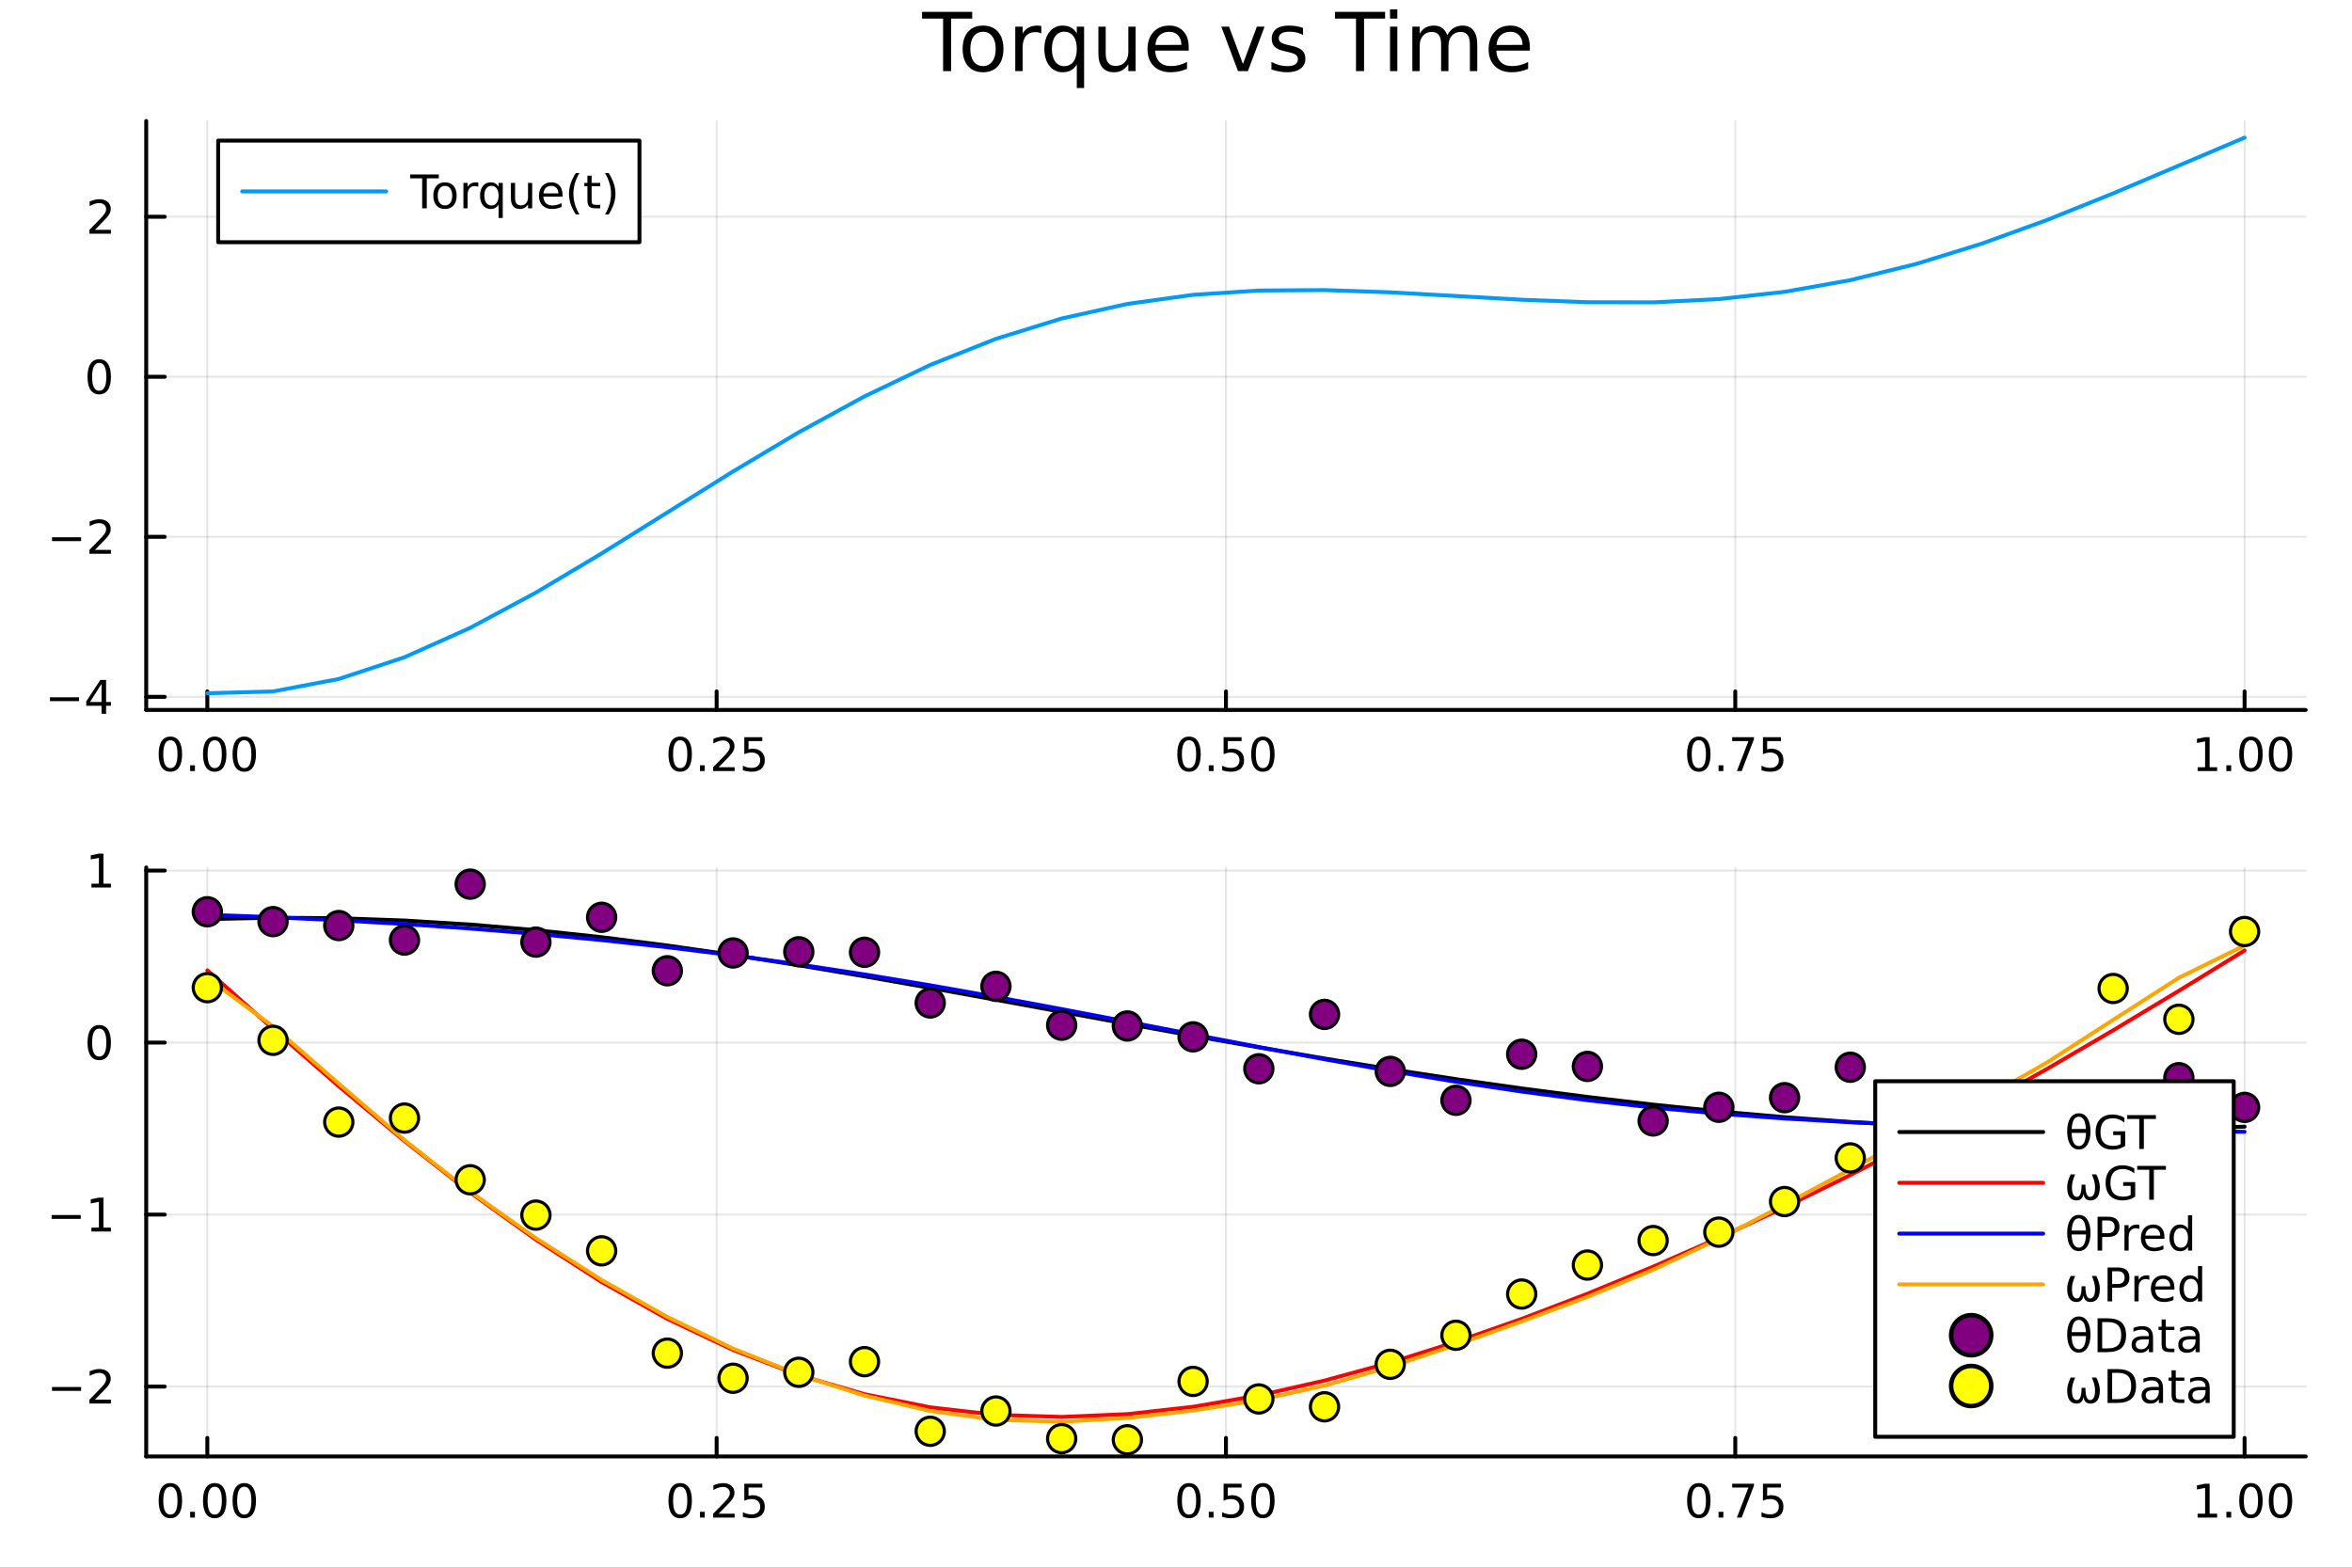 <svg xmlns="http://www.w3.org/2000/svg" xmlns:xlink="http://www.w3.org/1999/xlink" width="600" height="400" viewBox="0 0 2400 1600">
<rect x="0" y="0" width="2400" height="1600" fill="#333333" stroke="none"/>
<defs>
  <clipPath id="clip620">
    <rect x="0" y="0" width="2400" height="1600"></rect>
  </clipPath>
</defs>
<path clip-path="url(#clip620)" d="M0 1600 L2400 1600 L2400 0 L0 0  Z" fill="#ffffff" fill-rule="evenodd" fill-opacity="1"></path>
<defs>
  <clipPath id="clip621">
    <rect x="480" y="0" width="1681" height="1600"></rect>
  </clipPath>
</defs>
<path clip-path="url(#clip620)" d="M149.191 724.562 L2352.76 724.562 L2352.76 123.472 L149.191 123.472  Z" fill="#ffffff" fill-rule="evenodd" fill-opacity="1"></path>
<defs>
  <clipPath id="clip622">
    <rect x="149" y="123" width="2205" height="602"></rect>
  </clipPath>
</defs>
<polyline clip-path="url(#clip622)" style="stroke:#000000; stroke-linecap:round; stroke-linejoin:round; stroke-width:2; stroke-opacity:0.1; fill:none" points="211.556,724.562 211.556,123.472 "></polyline>
<polyline clip-path="url(#clip622)" style="stroke:#000000; stroke-linecap:round; stroke-linejoin:round; stroke-width:2; stroke-opacity:0.1; fill:none" points="731.265,724.562 731.265,123.472 "></polyline>
<polyline clip-path="url(#clip622)" style="stroke:#000000; stroke-linecap:round; stroke-linejoin:round; stroke-width:2; stroke-opacity:0.1; fill:none" points="1250.97,724.562 1250.97,123.472 "></polyline>
<polyline clip-path="url(#clip622)" style="stroke:#000000; stroke-linecap:round; stroke-linejoin:round; stroke-width:2; stroke-opacity:0.1; fill:none" points="1770.68,724.562 1770.68,123.472 "></polyline>
<polyline clip-path="url(#clip622)" style="stroke:#000000; stroke-linecap:round; stroke-linejoin:round; stroke-width:2; stroke-opacity:0.1; fill:none" points="2290.39,724.562 2290.39,123.472 "></polyline>
<polyline clip-path="url(#clip620)" style="stroke:#000000; stroke-linecap:round; stroke-linejoin:round; stroke-width:4; stroke-opacity:1; fill:none" points="149.191,724.562 2352.76,724.562 "></polyline>
<polyline clip-path="url(#clip620)" style="stroke:#000000; stroke-linecap:round; stroke-linejoin:round; stroke-width:4; stroke-opacity:1; fill:none" points="211.556,724.562 211.556,705.664 "></polyline>
<polyline clip-path="url(#clip620)" style="stroke:#000000; stroke-linecap:round; stroke-linejoin:round; stroke-width:4; stroke-opacity:1; fill:none" points="731.265,724.562 731.265,705.664 "></polyline>
<polyline clip-path="url(#clip620)" style="stroke:#000000; stroke-linecap:round; stroke-linejoin:round; stroke-width:4; stroke-opacity:1; fill:none" points="1250.97,724.562 1250.97,705.664 "></polyline>
<polyline clip-path="url(#clip620)" style="stroke:#000000; stroke-linecap:round; stroke-linejoin:round; stroke-width:4; stroke-opacity:1; fill:none" points="1770.68,724.562 1770.68,705.664 "></polyline>
<polyline clip-path="url(#clip620)" style="stroke:#000000; stroke-linecap:round; stroke-linejoin:round; stroke-width:4; stroke-opacity:1; fill:none" points="2290.39,724.562 2290.39,705.664 "></polyline>
<path clip-path="url(#clip620)" d="M173.859 755.481 Q170.248 755.481 168.42 759.045 Q166.614 762.587 166.614 769.717 Q166.614 776.823 168.42 780.388 Q170.248 783.929 173.859 783.929 Q177.494 783.929 179.299 780.388 Q181.128 776.823 181.128 769.717 Q181.128 762.587 179.299 759.045 Q177.494 755.481 173.859 755.481 M173.859 751.777 Q179.67 751.777 182.725 756.383 Q185.804 760.967 185.804 769.717 Q185.804 778.443 182.725 783.05 Q179.67 787.633 173.859 787.633 Q168.049 787.633 164.971 783.05 Q161.915 778.443 161.915 769.717 Q161.915 760.967 164.971 756.383 Q168.049 751.777 173.859 751.777 Z" fill="#000000" fill-rule="nonzero" fill-opacity="1"></path><path clip-path="url(#clip620)" d="M194.021 781.082 L198.906 781.082 L198.906 786.962 L194.021 786.962 L194.021 781.082 Z" fill="#000000" fill-rule="nonzero" fill-opacity="1"></path><path clip-path="url(#clip620)" d="M219.091 755.481 Q215.48 755.481 213.651 759.045 Q211.845 762.587 211.845 769.717 Q211.845 776.823 213.651 780.388 Q215.48 783.929 219.091 783.929 Q222.725 783.929 224.53 780.388 Q226.359 776.823 226.359 769.717 Q226.359 762.587 224.53 759.045 Q222.725 755.481 219.091 755.481 M219.091 751.777 Q224.901 751.777 227.956 756.383 Q231.035 760.967 231.035 769.717 Q231.035 778.443 227.956 783.05 Q224.901 787.633 219.091 787.633 Q213.28 787.633 210.202 783.05 Q207.146 778.443 207.146 769.717 Q207.146 760.967 210.202 756.383 Q213.28 751.777 219.091 751.777 Z" fill="#000000" fill-rule="nonzero" fill-opacity="1"></path><path clip-path="url(#clip620)" d="M249.252 755.481 Q245.641 755.481 243.813 759.045 Q242.007 762.587 242.007 769.717 Q242.007 776.823 243.813 780.388 Q245.641 783.929 249.252 783.929 Q252.887 783.929 254.692 780.388 Q256.521 776.823 256.521 769.717 Q256.521 762.587 254.692 759.045 Q252.887 755.481 249.252 755.481 M249.252 751.777 Q255.063 751.777 258.118 756.383 Q261.197 760.967 261.197 769.717 Q261.197 778.443 258.118 783.05 Q255.063 787.633 249.252 787.633 Q243.442 787.633 240.364 783.05 Q237.308 778.443 237.308 769.717 Q237.308 760.967 240.364 756.383 Q243.442 751.777 249.252 751.777 Z" fill="#000000" fill-rule="nonzero" fill-opacity="1"></path><path clip-path="url(#clip620)" d="M694.066 755.481 Q690.455 755.481 688.626 759.045 Q686.82 762.587 686.82 769.717 Q686.82 776.823 688.626 780.388 Q690.455 783.929 694.066 783.929 Q697.7 783.929 699.506 780.388 Q701.334 776.823 701.334 769.717 Q701.334 762.587 699.506 759.045 Q697.7 755.481 694.066 755.481 M694.066 751.777 Q699.876 751.777 702.931 756.383 Q706.01 760.967 706.01 769.717 Q706.01 778.443 702.931 783.05 Q699.876 787.633 694.066 787.633 Q688.256 787.633 685.177 783.05 Q682.121 778.443 682.121 769.717 Q682.121 760.967 685.177 756.383 Q688.256 751.777 694.066 751.777 Z" fill="#000000" fill-rule="nonzero" fill-opacity="1"></path><path clip-path="url(#clip620)" d="M714.228 781.082 L719.112 781.082 L719.112 786.962 L714.228 786.962 L714.228 781.082 Z" fill="#000000" fill-rule="nonzero" fill-opacity="1"></path><path clip-path="url(#clip620)" d="M733.325 783.027 L749.644 783.027 L749.644 786.962 L727.7 786.962 L727.7 783.027 Q730.362 780.272 734.945 775.643 Q739.552 770.99 740.732 769.647 Q742.978 767.124 743.857 765.388 Q744.76 763.629 744.76 761.939 Q744.76 759.184 742.816 757.448 Q740.894 755.712 737.792 755.712 Q735.593 755.712 733.14 756.476 Q730.709 757.24 727.931 758.791 L727.931 754.069 Q730.755 752.934 733.209 752.356 Q735.663 751.777 737.7 751.777 Q743.07 751.777 746.265 754.462 Q749.459 757.147 749.459 761.638 Q749.459 763.768 748.649 765.689 Q747.862 767.587 745.755 770.18 Q745.177 770.851 742.075 774.068 Q738.973 777.263 733.325 783.027 Z" fill="#000000" fill-rule="nonzero" fill-opacity="1"></path><path clip-path="url(#clip620)" d="M759.505 752.402 L777.862 752.402 L777.862 756.337 L763.788 756.337 L763.788 764.809 Q764.806 764.462 765.825 764.3 Q766.843 764.115 767.862 764.115 Q773.649 764.115 777.028 767.286 Q780.408 770.457 780.408 775.874 Q780.408 781.453 776.936 784.554 Q773.463 787.633 767.144 787.633 Q764.968 787.633 762.7 787.263 Q760.454 786.892 758.047 786.152 L758.047 781.453 Q760.13 782.587 762.352 783.142 Q764.575 783.698 767.051 783.698 Q771.056 783.698 773.394 781.592 Q775.732 779.485 775.732 775.874 Q775.732 772.263 773.394 770.156 Q771.056 768.05 767.051 768.05 Q765.177 768.05 763.302 768.467 Q761.45 768.883 759.505 769.763 L759.505 752.402 Z" fill="#000000" fill-rule="nonzero" fill-opacity="1"></path><path clip-path="url(#clip620)" d="M1213.28 755.481 Q1209.67 755.481 1207.84 759.045 Q1206.03 762.587 1206.03 769.717 Q1206.03 776.823 1207.84 780.388 Q1209.67 783.929 1213.28 783.929 Q1216.91 783.929 1218.72 780.388 Q1220.55 776.823 1220.55 769.717 Q1220.55 762.587 1218.72 759.045 Q1216.91 755.481 1213.28 755.481 M1213.28 751.777 Q1219.09 751.777 1222.14 756.383 Q1225.22 760.967 1225.22 769.717 Q1225.22 778.443 1222.14 783.05 Q1219.09 787.633 1213.28 787.633 Q1207.47 787.633 1204.39 783.05 Q1201.33 778.443 1201.33 769.717 Q1201.33 760.967 1204.39 756.383 Q1207.47 751.777 1213.28 751.777 Z" fill="#000000" fill-rule="nonzero" fill-opacity="1"></path><path clip-path="url(#clip620)" d="M1233.44 781.082 L1238.32 781.082 L1238.32 786.962 L1233.44 786.962 L1233.44 781.082 Z" fill="#000000" fill-rule="nonzero" fill-opacity="1"></path><path clip-path="url(#clip620)" d="M1248.55 752.402 L1266.91 752.402 L1266.91 756.337 L1252.84 756.337 L1252.84 764.809 Q1253.86 764.462 1254.87 764.3 Q1255.89 764.115 1256.91 764.115 Q1262.7 764.115 1266.08 767.286 Q1269.46 770.457 1269.46 775.874 Q1269.46 781.453 1265.98 784.554 Q1262.51 787.633 1256.19 787.633 Q1254.02 787.633 1251.75 787.263 Q1249.5 786.892 1247.1 786.152 L1247.1 781.453 Q1249.18 782.587 1251.4 783.142 Q1253.62 783.698 1256.1 783.698 Q1260.11 783.698 1262.44 781.592 Q1264.78 779.485 1264.78 775.874 Q1264.78 772.263 1262.44 770.156 Q1260.11 768.05 1256.1 768.05 Q1254.23 768.05 1252.35 768.467 Q1250.5 768.883 1248.55 769.763 L1248.55 752.402 Z" fill="#000000" fill-rule="nonzero" fill-opacity="1"></path><path clip-path="url(#clip620)" d="M1288.67 755.481 Q1285.06 755.481 1283.23 759.045 Q1281.42 762.587 1281.42 769.717 Q1281.42 776.823 1283.23 780.388 Q1285.06 783.929 1288.67 783.929 Q1292.3 783.929 1294.11 780.388 Q1295.94 776.823 1295.94 769.717 Q1295.94 762.587 1294.11 759.045 Q1292.3 755.481 1288.67 755.481 M1288.67 751.777 Q1294.48 751.777 1297.54 756.383 Q1300.61 760.967 1300.61 769.717 Q1300.61 778.443 1297.54 783.05 Q1294.48 787.633 1288.67 787.633 Q1282.86 787.633 1279.78 783.05 Q1276.73 778.443 1276.73 769.717 Q1276.73 760.967 1279.78 756.383 Q1282.86 751.777 1288.67 751.777 Z" fill="#000000" fill-rule="nonzero" fill-opacity="1"></path><path clip-path="url(#clip620)" d="M1733.48 755.481 Q1729.87 755.481 1728.04 759.045 Q1726.24 762.587 1726.24 769.717 Q1726.24 776.823 1728.04 780.388 Q1729.87 783.929 1733.48 783.929 Q1737.12 783.929 1738.92 780.388 Q1740.75 776.823 1740.75 769.717 Q1740.75 762.587 1738.92 759.045 Q1737.12 755.481 1733.48 755.481 M1733.48 751.777 Q1739.29 751.777 1742.35 756.383 Q1745.43 760.967 1745.43 769.717 Q1745.43 778.443 1742.35 783.05 Q1739.29 787.633 1733.48 787.633 Q1727.67 787.633 1724.59 783.05 Q1721.54 778.443 1721.54 769.717 Q1721.54 760.967 1724.59 756.383 Q1727.67 751.777 1733.48 751.777 Z" fill="#000000" fill-rule="nonzero" fill-opacity="1"></path><path clip-path="url(#clip620)" d="M1753.65 781.082 L1758.53 781.082 L1758.53 786.962 L1753.65 786.962 L1753.65 781.082 Z" fill="#000000" fill-rule="nonzero" fill-opacity="1"></path><path clip-path="url(#clip620)" d="M1767.53 752.402 L1789.76 752.402 L1789.76 754.393 L1777.21 786.962 L1772.33 786.962 L1784.13 756.337 L1767.53 756.337 L1767.53 752.402 Z" fill="#000000" fill-rule="nonzero" fill-opacity="1"></path><path clip-path="url(#clip620)" d="M1798.92 752.402 L1817.28 752.402 L1817.28 756.337 L1803.21 756.337 L1803.21 764.809 Q1804.22 764.462 1805.24 764.3 Q1806.26 764.115 1807.28 764.115 Q1813.07 764.115 1816.45 767.286 Q1819.83 770.457 1819.83 775.874 Q1819.83 781.453 1816.35 784.554 Q1812.88 787.633 1806.56 787.633 Q1804.39 787.633 1802.12 787.263 Q1799.87 786.892 1797.46 786.152 L1797.46 781.453 Q1799.55 782.587 1801.77 783.142 Q1803.99 783.698 1806.47 783.698 Q1810.47 783.698 1812.81 781.592 Q1815.15 779.485 1815.15 775.874 Q1815.15 772.263 1812.81 770.156 Q1810.47 768.05 1806.47 768.05 Q1804.59 768.05 1802.72 768.467 Q1800.87 768.883 1798.92 769.763 L1798.92 752.402 Z" fill="#000000" fill-rule="nonzero" fill-opacity="1"></path><path clip-path="url(#clip620)" d="M2242.46 783.027 L2250.1 783.027 L2250.1 756.661 L2241.79 758.328 L2241.79 754.069 L2250.06 752.402 L2254.73 752.402 L2254.73 783.027 L2262.37 783.027 L2262.37 786.962 L2242.46 786.962 L2242.46 783.027 Z" fill="#000000" fill-rule="nonzero" fill-opacity="1"></path><path clip-path="url(#clip620)" d="M2271.81 781.082 L2276.7 781.082 L2276.7 786.962 L2271.81 786.962 L2271.81 781.082 Z" fill="#000000" fill-rule="nonzero" fill-opacity="1"></path><path clip-path="url(#clip620)" d="M2296.88 755.481 Q2293.27 755.481 2291.44 759.045 Q2289.64 762.587 2289.64 769.717 Q2289.64 776.823 2291.44 780.388 Q2293.27 783.929 2296.88 783.929 Q2300.52 783.929 2302.32 780.388 Q2304.15 776.823 2304.15 769.717 Q2304.15 762.587 2302.32 759.045 Q2300.52 755.481 2296.88 755.481 M2296.88 751.777 Q2302.69 751.777 2305.75 756.383 Q2308.83 760.967 2308.83 769.717 Q2308.83 778.443 2305.75 783.05 Q2302.69 787.633 2296.88 787.633 Q2291.07 787.633 2288 783.05 Q2284.94 778.443 2284.94 769.717 Q2284.94 760.967 2288 756.383 Q2291.07 751.777 2296.88 751.777 Z" fill="#000000" fill-rule="nonzero" fill-opacity="1"></path><path clip-path="url(#clip620)" d="M2327.05 755.481 Q2323.43 755.481 2321.61 759.045 Q2319.8 762.587 2319.8 769.717 Q2319.8 776.823 2321.61 780.388 Q2323.43 783.929 2327.05 783.929 Q2330.68 783.929 2332.49 780.388 Q2334.31 776.823 2334.31 769.717 Q2334.31 762.587 2332.49 759.045 Q2330.68 755.481 2327.05 755.481 M2327.05 751.777 Q2332.86 751.777 2335.91 756.383 Q2338.99 760.967 2338.99 769.717 Q2338.99 778.443 2335.91 783.05 Q2332.86 787.633 2327.05 787.633 Q2321.24 787.633 2318.16 783.05 Q2315.1 778.443 2315.1 769.717 Q2315.1 760.967 2318.16 756.383 Q2321.24 751.777 2327.05 751.777 Z" fill="#000000" fill-rule="nonzero" fill-opacity="1"></path><polyline clip-path="url(#clip622)" style="stroke:#000000; stroke-linecap:round; stroke-linejoin:round; stroke-width:2; stroke-opacity:0.1; fill:none" points="149.191,711.21 2352.76,711.21 "></polyline>
<polyline clip-path="url(#clip622)" style="stroke:#000000; stroke-linecap:round; stroke-linejoin:round; stroke-width:2; stroke-opacity:0.1; fill:none" points="149.191,547.883 2352.76,547.883 "></polyline>
<polyline clip-path="url(#clip622)" style="stroke:#000000; stroke-linecap:round; stroke-linejoin:round; stroke-width:2; stroke-opacity:0.1; fill:none" points="149.191,384.555 2352.76,384.555 "></polyline>
<polyline clip-path="url(#clip622)" style="stroke:#000000; stroke-linecap:round; stroke-linejoin:round; stroke-width:2; stroke-opacity:0.1; fill:none" points="149.191,221.227 2352.76,221.227 "></polyline>
<polyline clip-path="url(#clip620)" style="stroke:#000000; stroke-linecap:round; stroke-linejoin:round; stroke-width:4; stroke-opacity:1; fill:none" points="149.191,724.562 149.191,123.472 "></polyline>
<polyline clip-path="url(#clip620)" style="stroke:#000000; stroke-linecap:round; stroke-linejoin:round; stroke-width:4; stroke-opacity:1; fill:none" points="149.191,711.21 168.089,711.21 "></polyline>
<polyline clip-path="url(#clip620)" style="stroke:#000000; stroke-linecap:round; stroke-linejoin:round; stroke-width:4; stroke-opacity:1; fill:none" points="149.191,547.883 168.089,547.883 "></polyline>
<polyline clip-path="url(#clip620)" style="stroke:#000000; stroke-linecap:round; stroke-linejoin:round; stroke-width:4; stroke-opacity:1; fill:none" points="149.191,384.555 168.089,384.555 "></polyline>
<polyline clip-path="url(#clip620)" style="stroke:#000000; stroke-linecap:round; stroke-linejoin:round; stroke-width:4; stroke-opacity:1; fill:none" points="149.191,221.227 168.089,221.227 "></polyline>
<path clip-path="url(#clip620)" d="M50.992 711.662 L80.668 711.662 L80.668 715.597 L50.992 715.597 L50.992 711.662 Z" fill="#000000" fill-rule="nonzero" fill-opacity="1"></path><path clip-path="url(#clip620)" d="M103.608 698.004 L91.802 716.453 L103.608 716.453 L103.608 698.004 M102.381 693.93 L108.26 693.93 L108.26 716.453 L113.191 716.453 L113.191 720.342 L108.26 720.342 L108.26 728.49 L103.608 728.49 L103.608 720.342 L88.006 720.342 L88.006 715.828 L102.381 693.93 Z" fill="#000000" fill-rule="nonzero" fill-opacity="1"></path><path clip-path="url(#clip620)" d="M53.075 548.334 L82.751 548.334 L82.751 552.269 L53.075 552.269 L53.075 548.334 Z" fill="#000000" fill-rule="nonzero" fill-opacity="1"></path><path clip-path="url(#clip620)" d="M96.871 561.227 L113.191 561.227 L113.191 565.163 L91.246 565.163 L91.246 561.227 Q93.909 558.473 98.492 553.843 Q103.098 549.19 104.279 547.848 Q106.524 545.325 107.404 543.589 Q108.307 541.829 108.307 540.14 Q108.307 537.385 106.362 535.649 Q104.441 533.913 101.339 533.913 Q99.14 533.913 96.686 534.677 Q94.256 535.441 91.478 536.991 L91.478 532.269 Q94.302 531.135 96.756 530.556 Q99.21 529.978 101.246 529.978 Q106.617 529.978 109.811 532.663 Q113.006 535.348 113.006 539.839 Q113.006 541.968 112.196 543.89 Q111.408 545.788 109.302 548.38 Q108.723 549.052 105.621 552.269 Q102.52 555.464 96.871 561.227 Z" fill="#000000" fill-rule="nonzero" fill-opacity="1"></path><path clip-path="url(#clip620)" d="M101.246 370.354 Q97.635 370.354 95.807 373.918 Q94.001 377.46 94.001 384.59 Q94.001 391.696 95.807 395.261 Q97.635 398.803 101.246 398.803 Q104.881 398.803 106.686 395.261 Q108.515 391.696 108.515 384.59 Q108.515 377.46 106.686 373.918 Q104.881 370.354 101.246 370.354 M101.246 366.65 Q107.057 366.65 110.112 371.256 Q113.191 375.84 113.191 384.59 Q113.191 393.316 110.112 397.923 Q107.057 402.506 101.246 402.506 Q95.436 402.506 92.358 397.923 Q89.302 393.316 89.302 384.59 Q89.302 375.84 92.358 371.256 Q95.436 366.65 101.246 366.65 Z" fill="#000000" fill-rule="nonzero" fill-opacity="1"></path><path clip-path="url(#clip620)" d="M96.871 234.572 L113.191 234.572 L113.191 238.507 L91.246 238.507 L91.246 234.572 Q93.909 231.817 98.492 227.188 Q103.098 222.535 104.279 221.193 Q106.524 218.669 107.404 216.933 Q108.307 215.174 108.307 213.484 Q108.307 210.73 106.362 208.994 Q104.441 207.257 101.339 207.257 Q99.14 207.257 96.686 208.021 Q94.256 208.785 91.478 210.336 L91.478 205.614 Q94.302 204.48 96.756 203.901 Q99.21 203.322 101.246 203.322 Q106.617 203.322 109.811 206.007 Q113.006 208.693 113.006 213.183 Q113.006 215.313 112.196 217.234 Q111.408 219.132 109.302 221.725 Q108.723 222.396 105.621 225.614 Q102.52 228.808 96.871 234.572 Z" fill="#000000" fill-rule="nonzero" fill-opacity="1"></path><path clip-path="url(#clip620)" d="M940.877 12.096 L992.04 12.096 L992.04 18.983 L970.57 18.983 L970.57 72.576 L962.346 72.576 L962.346 18.983 L940.877 18.983 L940.877 12.096 Z" fill="#000000" fill-rule="nonzero" fill-opacity="1"></path><path clip-path="url(#clip620)" d="M1003.1 32.431 Q997.103 32.431 993.619 37.131 Q990.136 41.789 990.136 49.931 Q990.136 58.074 993.579 62.773 Q997.063 67.431 1003.1 67.431 Q1009.05 67.431 1012.54 62.732 Q1016.02 58.033 1016.02 49.931 Q1016.02 41.87 1012.54 37.171 Q1009.05 32.431 1003.1 32.431 M1003.1 26.112 Q1012.82 26.112 1018.37 32.431 Q1023.92 38.751 1023.92 49.931 Q1023.92 61.071 1018.37 67.431 Q1012.82 73.751 1003.1 73.751 Q993.336 73.751 987.786 67.431 Q982.277 61.071 982.277 49.931 Q982.277 38.751 987.786 32.431 Q993.336 26.112 1003.1 26.112 Z" fill="#000000" fill-rule="nonzero" fill-opacity="1"></path><path clip-path="url(#clip620)" d="M1062.57 34.173 Q1061.31 33.444 1059.81 33.12 Q1058.35 32.756 1056.57 32.756 Q1050.25 32.756 1046.85 36.888 Q1043.49 40.979 1043.49 48.676 L1043.49 72.576 L1035.99 72.576 L1035.99 27.206 L1043.49 27.206 L1043.49 34.254 Q1045.84 30.122 1049.6 28.138 Q1053.37 26.112 1058.76 26.112 Q1059.53 26.112 1060.46 26.234 Q1061.39 26.315 1062.53 26.517 L1062.57 34.173 Z" fill="#000000" fill-rule="nonzero" fill-opacity="1"></path><path clip-path="url(#clip620)" d="M1073.38 49.931 Q1073.38 58.155 1076.74 62.854 Q1080.15 67.512 1086.06 67.512 Q1091.98 67.512 1095.38 62.854 Q1098.78 58.155 1098.78 49.931 Q1098.78 41.708 1095.38 37.05 Q1091.98 32.35 1086.06 32.35 Q1080.15 32.35 1076.74 37.05 Q1073.38 41.708 1073.38 49.931 M1098.78 65.77 Q1096.43 69.821 1092.83 71.806 Q1089.26 73.751 1084.24 73.751 Q1076.01 73.751 1070.83 67.188 Q1065.69 60.626 1065.69 49.931 Q1065.69 39.237 1070.83 32.675 Q1076.01 26.112 1084.24 26.112 Q1089.26 26.112 1092.83 28.097 Q1096.43 30.041 1098.78 34.092 L1098.78 27.206 L1106.23 27.206 L1106.23 89.833 L1098.78 89.833 L1098.78 65.77 Z" fill="#000000" fill-rule="nonzero" fill-opacity="1"></path><path clip-path="url(#clip620)" d="M1120.82 54.671 L1120.82 27.206 L1128.27 27.206 L1128.27 54.387 Q1128.27 60.828 1130.78 64.069 Q1133.29 67.269 1138.32 67.269 Q1144.35 67.269 1147.84 63.421 Q1151.36 59.573 1151.36 52.929 L1151.36 27.206 L1158.82 27.206 L1158.82 72.576 L1151.36 72.576 L1151.36 65.608 Q1148.65 69.74 1145.04 71.766 Q1141.48 73.751 1136.74 73.751 Q1128.92 73.751 1124.87 68.89 Q1120.82 64.029 1120.82 54.671 M1139.57 26.112 L1139.57 26.112 Z" fill="#000000" fill-rule="nonzero" fill-opacity="1"></path><path clip-path="url(#clip620)" d="M1212.98 48.028 L1212.98 51.673 L1178.71 51.673 Q1179.19 59.37 1183.32 63.421 Q1187.5 67.431 1194.91 67.431 Q1199.2 67.431 1203.21 66.378 Q1207.26 65.325 1211.23 63.218 L1211.23 70.267 Q1207.22 71.968 1203.01 72.86 Q1198.8 73.751 1194.46 73.751 Q1183.61 73.751 1177.25 67.431 Q1170.93 61.112 1170.93 50.337 Q1170.93 39.197 1176.92 32.675 Q1182.96 26.112 1193.17 26.112 Q1202.32 26.112 1207.63 32.026 Q1212.98 37.9 1212.98 48.028 M1205.52 45.84 Q1205.44 39.723 1202.08 36.077 Q1198.76 32.431 1193.25 32.431 Q1187.01 32.431 1183.24 35.956 Q1179.52 39.48 1178.95 45.88 L1205.52 45.84 Z" fill="#000000" fill-rule="nonzero" fill-opacity="1"></path><path clip-path="url(#clip620)" d="M1246.23 27.206 L1254.13 27.206 L1268.31 65.284 L1282.49 27.206 L1290.39 27.206 L1273.37 72.576 L1263.25 72.576 L1246.23 27.206 Z" fill="#000000" fill-rule="nonzero" fill-opacity="1"></path><path clip-path="url(#clip620)" d="M1329.6 28.543 L1329.6 35.591 Q1326.44 33.971 1323.04 33.161 Q1319.64 32.35 1315.99 32.35 Q1310.44 32.35 1307.65 34.052 Q1304.89 35.753 1304.89 39.156 Q1304.89 41.749 1306.88 43.248 Q1308.86 44.706 1314.86 46.043 L1317.41 46.61 Q1325.35 48.311 1328.67 51.43 Q1332.03 54.509 1332.03 60.059 Q1332.03 66.378 1327.01 70.064 Q1322.03 73.751 1313.28 73.751 Q1309.63 73.751 1305.66 73.022 Q1301.73 72.333 1297.36 70.915 L1297.36 63.218 Q1301.49 65.365 1305.5 66.459 Q1309.51 67.512 1313.44 67.512 Q1318.7 67.512 1321.54 65.73 Q1324.38 63.907 1324.38 60.626 Q1324.38 57.588 1322.31 55.967 Q1320.28 54.347 1313.36 52.848 L1310.76 52.24 Q1303.84 50.782 1300.76 47.785 Q1297.68 44.746 1297.68 39.48 Q1297.68 33.08 1302.22 29.596 Q1306.75 26.112 1315.1 26.112 Q1319.23 26.112 1322.88 26.72 Q1326.52 27.327 1329.6 28.543 Z" fill="#000000" fill-rule="nonzero" fill-opacity="1"></path><path clip-path="url(#clip620)" d="M1362.21 12.096 L1413.37 12.096 L1413.37 18.983 L1391.9 18.983 L1391.9 72.576 L1383.68 72.576 L1383.68 18.983 L1362.21 18.983 L1362.21 12.096 Z" fill="#000000" fill-rule="nonzero" fill-opacity="1"></path><path clip-path="url(#clip620)" d="M1418.4 27.206 L1425.85 27.206 L1425.85 72.576 L1418.4 72.576 L1418.4 27.206 M1418.4 9.544 L1425.85 9.544 L1425.85 18.983 L1418.4 18.983 L1418.4 9.544 Z" fill="#000000" fill-rule="nonzero" fill-opacity="1"></path><path clip-path="url(#clip620)" d="M1476.77 35.915 Q1479.57 30.892 1483.45 28.502 Q1487.34 26.112 1492.61 26.112 Q1499.7 26.112 1503.55 31.095 Q1507.4 36.037 1507.4 45.192 L1507.4 72.576 L1499.9 72.576 L1499.9 45.435 Q1499.9 38.913 1497.59 35.753 Q1495.28 32.594 1490.54 32.594 Q1484.75 32.594 1481.39 36.442 Q1478.03 40.29 1478.03 46.934 L1478.03 72.576 L1470.53 72.576 L1470.53 45.435 Q1470.53 38.873 1468.22 35.753 Q1465.91 32.594 1461.09 32.594 Q1455.38 32.594 1452.02 36.482 Q1448.66 40.331 1448.66 46.934 L1448.66 72.576 L1441.16 72.576 L1441.16 27.206 L1448.66 27.206 L1448.66 34.254 Q1451.21 30.082 1454.77 28.097 Q1458.34 26.112 1463.24 26.112 Q1468.18 26.112 1471.63 28.624 Q1475.11 31.135 1476.77 35.915 Z" fill="#000000" fill-rule="nonzero" fill-opacity="1"></path><path clip-path="url(#clip620)" d="M1561.07 48.028 L1561.07 51.673 L1526.8 51.673 Q1527.29 59.37 1531.42 63.421 Q1535.59 67.431 1543 67.431 Q1547.3 67.431 1551.31 66.378 Q1555.36 65.325 1559.33 63.218 L1559.33 70.267 Q1555.32 71.968 1551.1 72.86 Q1546.89 73.751 1542.56 73.751 Q1531.7 73.751 1525.34 67.431 Q1519.02 61.112 1519.02 50.337 Q1519.02 39.197 1525.02 32.675 Q1531.05 26.112 1541.26 26.112 Q1550.42 26.112 1555.72 32.026 Q1561.07 37.9 1561.07 48.028 M1553.62 45.84 Q1553.54 39.723 1550.17 36.077 Q1546.85 32.431 1541.34 32.431 Q1535.1 32.431 1531.34 35.956 Q1527.61 39.48 1527.04 45.88 L1553.62 45.84 Z" fill="#000000" fill-rule="nonzero" fill-opacity="1"></path><polyline clip-path="url(#clip622)" style="stroke:#009af9; stroke-linecap:round; stroke-linejoin:round; stroke-width:4; stroke-opacity:1; fill:none" points="211.556,707.55 278.615,705.673 345.674,692.981 412.733,670.8 479.793,640.777 546.852,604.791 613.911,564.85 680.97,522.989 748.029,481.166 815.089,441.17 882.148,404.535 949.207,372.473 1016.27,345.83 1083.33,325.054 1150.38,310.191 1217.44,300.908 1284.5,296.523 1351.56,296.07 1418.62,298.365 1485.68,302.093 1552.74,305.89 1619.8,308.442 1686.86,308.561 1753.92,305.268 1820.98,297.853 1888.04,285.925 1955.09,269.438 2022.15,248.7 2089.21,224.36 2156.27,197.372 2223.33,168.947 2290.39,140.484 "></polyline>
<path clip-path="url(#clip620)" d="M222.643 247.188 L652.512 247.188 L652.512 143.508 L222.643 143.508  Z" fill="#ffffff" fill-rule="evenodd" fill-opacity="1"></path>
<polyline clip-path="url(#clip620)" style="stroke:#000000; stroke-linecap:round; stroke-linejoin:round; stroke-width:4; stroke-opacity:1; fill:none" points="222.643,247.188 652.512,247.188 652.512,143.508 222.643,143.508 222.643,247.188 "></polyline>
<polyline clip-path="url(#clip620)" style="stroke:#009af9; stroke-linecap:round; stroke-linejoin:round; stroke-width:4; stroke-opacity:1; fill:none" points="247.127,195.348 394.031,195.348 "></polyline>
<path clip-path="url(#clip620)" d="M418.515 178.068 L447.751 178.068 L447.751 182.004 L435.483 182.004 L435.483 212.628 L430.784 212.628 L430.784 182.004 L418.515 182.004 L418.515 178.068 Z" fill="#000000" fill-rule="nonzero" fill-opacity="1"></path><path clip-path="url(#clip620)" d="M454.071 189.689 Q450.645 189.689 448.654 192.374 Q446.663 195.036 446.663 199.689 Q446.663 204.341 448.631 207.027 Q450.622 209.689 454.071 209.689 Q457.474 209.689 459.464 207.003 Q461.455 204.318 461.455 199.689 Q461.455 195.082 459.464 192.397 Q457.474 189.689 454.071 189.689 M454.071 186.078 Q459.626 186.078 462.798 189.689 Q465.969 193.3 465.969 199.689 Q465.969 206.054 462.798 209.689 Q459.626 213.3 454.071 213.3 Q448.492 213.3 445.321 209.689 Q442.173 206.054 442.173 199.689 Q442.173 193.3 445.321 189.689 Q448.492 186.078 454.071 186.078 Z" fill="#000000" fill-rule="nonzero" fill-opacity="1"></path><path clip-path="url(#clip620)" d="M488.052 190.684 Q487.335 190.267 486.478 190.082 Q485.645 189.874 484.626 189.874 Q481.015 189.874 479.071 192.235 Q477.149 194.573 477.149 198.971 L477.149 212.628 L472.867 212.628 L472.867 186.703 L477.149 186.703 L477.149 190.73 Q478.492 188.369 480.645 187.235 Q482.798 186.078 485.876 186.078 Q486.316 186.078 486.848 186.147 Q487.381 186.193 488.029 186.309 L488.052 190.684 Z" fill="#000000" fill-rule="nonzero" fill-opacity="1"></path><path clip-path="url(#clip620)" d="M494.233 199.689 Q494.233 204.388 496.154 207.073 Q498.098 209.735 501.478 209.735 Q504.858 209.735 506.802 207.073 Q508.746 204.388 508.746 199.689 Q508.746 194.99 506.802 192.328 Q504.858 189.642 501.478 189.642 Q498.098 189.642 496.154 192.328 Q494.233 194.99 494.233 199.689 M508.746 208.74 Q507.404 211.054 505.344 212.189 Q503.307 213.3 500.436 213.3 Q495.737 213.3 492.774 209.55 Q489.835 205.8 489.835 199.689 Q489.835 193.578 492.774 189.828 Q495.737 186.078 500.436 186.078 Q503.307 186.078 505.344 187.212 Q507.404 188.323 508.746 190.638 L508.746 186.703 L513.006 186.703 L513.006 222.49 L508.746 222.49 L508.746 208.74 Z" fill="#000000" fill-rule="nonzero" fill-opacity="1"></path><path clip-path="url(#clip620)" d="M521.339 202.397 L521.339 186.703 L525.598 186.703 L525.598 202.235 Q525.598 205.916 527.033 207.767 Q528.469 209.596 531.339 209.596 Q534.788 209.596 536.779 207.397 Q538.793 205.198 538.793 201.402 L538.793 186.703 L543.052 186.703 L543.052 212.628 L538.793 212.628 L538.793 208.647 Q537.242 211.008 535.182 212.165 Q533.144 213.3 530.436 213.3 Q525.969 213.3 523.654 210.522 Q521.339 207.744 521.339 202.397 M532.057 186.078 L532.057 186.078 Z" fill="#000000" fill-rule="nonzero" fill-opacity="1"></path><path clip-path="url(#clip620)" d="M574.001 198.601 L574.001 200.684 L554.418 200.684 Q554.695 205.082 557.056 207.397 Q559.441 209.689 563.677 209.689 Q566.13 209.689 568.422 209.087 Q570.737 208.485 573.005 207.281 L573.005 211.309 Q570.714 212.281 568.306 212.79 Q565.899 213.3 563.422 213.3 Q557.218 213.3 553.584 209.689 Q549.973 206.078 549.973 199.92 Q549.973 193.554 553.399 189.828 Q556.848 186.078 562.681 186.078 Q567.913 186.078 570.945 189.457 Q574.001 192.814 574.001 198.601 M569.742 197.351 Q569.695 193.855 567.774 191.772 Q565.876 189.689 562.728 189.689 Q559.163 189.689 557.01 191.703 Q554.88 193.717 554.556 197.374 L569.742 197.351 Z" fill="#000000" fill-rule="nonzero" fill-opacity="1"></path><path clip-path="url(#clip620)" d="M591.223 176.656 Q588.121 181.98 586.616 187.189 Q585.112 192.397 585.112 197.744 Q585.112 203.091 586.616 208.346 Q588.144 213.578 591.223 218.878 L587.519 218.878 Q584.047 213.439 582.311 208.184 Q580.598 202.929 580.598 197.744 Q580.598 192.582 582.311 187.351 Q584.024 182.119 587.519 176.656 L591.223 176.656 Z" fill="#000000" fill-rule="nonzero" fill-opacity="1"></path><path clip-path="url(#clip620)" d="M603.7 179.342 L603.7 186.703 L612.473 186.703 L612.473 190.013 L603.7 190.013 L603.7 204.087 Q603.7 207.258 604.556 208.161 Q605.436 209.064 608.098 209.064 L612.473 209.064 L612.473 212.628 L608.098 212.628 Q603.167 212.628 601.292 210.8 Q599.417 208.948 599.417 204.087 L599.417 190.013 L596.292 190.013 L596.292 186.703 L599.417 186.703 L599.417 179.342 L603.7 179.342 Z" fill="#000000" fill-rule="nonzero" fill-opacity="1"></path><path clip-path="url(#clip620)" d="M617.403 176.656 L621.107 176.656 Q624.579 182.119 626.292 187.351 Q628.028 192.582 628.028 197.744 Q628.028 202.929 626.292 208.184 Q624.579 213.439 621.107 218.878 L617.403 218.878 Q620.482 213.578 621.987 208.346 Q623.514 203.091 623.514 197.744 Q623.514 192.397 621.987 187.189 Q620.482 181.98 617.403 176.656 Z" fill="#000000" fill-rule="nonzero" fill-opacity="1"></path><path clip-path="url(#clip620)" d="M149.191 1486.45 L2352.76 1486.45 L2352.76 885.358 L149.191 885.358  Z" fill="#ffffff" fill-rule="evenodd" fill-opacity="1"></path>
<defs>
  <clipPath id="clip623">
    <rect x="149" y="885" width="2205" height="602"></rect>
  </clipPath>
</defs>
<polyline clip-path="url(#clip623)" style="stroke:#000000; stroke-linecap:round; stroke-linejoin:round; stroke-width:2; stroke-opacity:0.1; fill:none" points="211.556,1486.45 211.556,885.358 "></polyline>
<polyline clip-path="url(#clip623)" style="stroke:#000000; stroke-linecap:round; stroke-linejoin:round; stroke-width:2; stroke-opacity:0.1; fill:none" points="731.265,1486.45 731.265,885.358 "></polyline>
<polyline clip-path="url(#clip623)" style="stroke:#000000; stroke-linecap:round; stroke-linejoin:round; stroke-width:2; stroke-opacity:0.1; fill:none" points="1250.97,1486.45 1250.97,885.358 "></polyline>
<polyline clip-path="url(#clip623)" style="stroke:#000000; stroke-linecap:round; stroke-linejoin:round; stroke-width:2; stroke-opacity:0.1; fill:none" points="1770.68,1486.45 1770.68,885.358 "></polyline>
<polyline clip-path="url(#clip623)" style="stroke:#000000; stroke-linecap:round; stroke-linejoin:round; stroke-width:2; stroke-opacity:0.1; fill:none" points="2290.39,1486.45 2290.39,885.358 "></polyline>
<polyline clip-path="url(#clip620)" style="stroke:#000000; stroke-linecap:round; stroke-linejoin:round; stroke-width:4; stroke-opacity:1; fill:none" points="149.191,1486.45 2352.76,1486.45 "></polyline>
<polyline clip-path="url(#clip620)" style="stroke:#000000; stroke-linecap:round; stroke-linejoin:round; stroke-width:4; stroke-opacity:1; fill:none" points="211.556,1486.45 211.556,1467.55 "></polyline>
<polyline clip-path="url(#clip620)" style="stroke:#000000; stroke-linecap:round; stroke-linejoin:round; stroke-width:4; stroke-opacity:1; fill:none" points="731.265,1486.45 731.265,1467.55 "></polyline>
<polyline clip-path="url(#clip620)" style="stroke:#000000; stroke-linecap:round; stroke-linejoin:round; stroke-width:4; stroke-opacity:1; fill:none" points="1250.97,1486.45 1250.97,1467.55 "></polyline>
<polyline clip-path="url(#clip620)" style="stroke:#000000; stroke-linecap:round; stroke-linejoin:round; stroke-width:4; stroke-opacity:1; fill:none" points="1770.68,1486.45 1770.68,1467.55 "></polyline>
<polyline clip-path="url(#clip620)" style="stroke:#000000; stroke-linecap:round; stroke-linejoin:round; stroke-width:4; stroke-opacity:1; fill:none" points="2290.39,1486.45 2290.39,1467.55 "></polyline>
<path clip-path="url(#clip620)" d="M173.859 1517.37 Q170.248 1517.37 168.42 1520.93 Q166.614 1524.47 166.614 1531.6 Q166.614 1538.71 168.42 1542.27 Q170.248 1545.82 173.859 1545.82 Q177.494 1545.82 179.299 1542.27 Q181.128 1538.71 181.128 1531.6 Q181.128 1524.47 179.299 1520.93 Q177.494 1517.37 173.859 1517.37 M173.859 1513.66 Q179.67 1513.66 182.725 1518.27 Q185.804 1522.85 185.804 1531.6 Q185.804 1540.33 182.725 1544.94 Q179.67 1549.52 173.859 1549.52 Q168.049 1549.52 164.971 1544.94 Q161.915 1540.33 161.915 1531.6 Q161.915 1522.85 164.971 1518.27 Q168.049 1513.66 173.859 1513.66 Z" fill="#000000" fill-rule="nonzero" fill-opacity="1"></path><path clip-path="url(#clip620)" d="M194.021 1542.97 L198.906 1542.97 L198.906 1548.85 L194.021 1548.85 L194.021 1542.97 Z" fill="#000000" fill-rule="nonzero" fill-opacity="1"></path><path clip-path="url(#clip620)" d="M219.091 1517.37 Q215.48 1517.37 213.651 1520.93 Q211.845 1524.47 211.845 1531.6 Q211.845 1538.71 213.651 1542.27 Q215.48 1545.82 219.091 1545.82 Q222.725 1545.82 224.53 1542.27 Q226.359 1538.71 226.359 1531.6 Q226.359 1524.47 224.53 1520.93 Q222.725 1517.37 219.091 1517.37 M219.091 1513.66 Q224.901 1513.66 227.956 1518.27 Q231.035 1522.85 231.035 1531.6 Q231.035 1540.33 227.956 1544.94 Q224.901 1549.52 219.091 1549.52 Q213.28 1549.52 210.202 1544.94 Q207.146 1540.33 207.146 1531.6 Q207.146 1522.85 210.202 1518.27 Q213.28 1513.66 219.091 1513.66 Z" fill="#000000" fill-rule="nonzero" fill-opacity="1"></path><path clip-path="url(#clip620)" d="M249.252 1517.37 Q245.641 1517.37 243.813 1520.93 Q242.007 1524.47 242.007 1531.6 Q242.007 1538.71 243.813 1542.27 Q245.641 1545.82 249.252 1545.82 Q252.887 1545.82 254.692 1542.27 Q256.521 1538.71 256.521 1531.6 Q256.521 1524.47 254.692 1520.93 Q252.887 1517.37 249.252 1517.37 M249.252 1513.66 Q255.063 1513.66 258.118 1518.27 Q261.197 1522.85 261.197 1531.6 Q261.197 1540.33 258.118 1544.94 Q255.063 1549.52 249.252 1549.52 Q243.442 1549.52 240.364 1544.94 Q237.308 1540.33 237.308 1531.6 Q237.308 1522.85 240.364 1518.27 Q243.442 1513.66 249.252 1513.66 Z" fill="#000000" fill-rule="nonzero" fill-opacity="1"></path><path clip-path="url(#clip620)" d="M694.066 1517.37 Q690.455 1517.37 688.626 1520.93 Q686.82 1524.47 686.82 1531.6 Q686.82 1538.71 688.626 1542.27 Q690.455 1545.82 694.066 1545.82 Q697.7 1545.82 699.506 1542.27 Q701.334 1538.71 701.334 1531.6 Q701.334 1524.47 699.506 1520.93 Q697.7 1517.37 694.066 1517.37 M694.066 1513.66 Q699.876 1513.66 702.931 1518.27 Q706.01 1522.85 706.01 1531.6 Q706.01 1540.33 702.931 1544.94 Q699.876 1549.52 694.066 1549.52 Q688.256 1549.52 685.177 1544.94 Q682.121 1540.33 682.121 1531.6 Q682.121 1522.85 685.177 1518.27 Q688.256 1513.66 694.066 1513.66 Z" fill="#000000" fill-rule="nonzero" fill-opacity="1"></path><path clip-path="url(#clip620)" d="M714.228 1542.97 L719.112 1542.97 L719.112 1548.85 L714.228 1548.85 L714.228 1542.97 Z" fill="#000000" fill-rule="nonzero" fill-opacity="1"></path><path clip-path="url(#clip620)" d="M733.325 1544.91 L749.644 1544.91 L749.644 1548.85 L727.7 1548.85 L727.7 1544.91 Q730.362 1542.16 734.945 1537.53 Q739.552 1532.88 740.732 1531.53 Q742.978 1529.01 743.857 1527.27 Q744.76 1525.51 744.76 1523.82 Q744.76 1521.07 742.816 1519.33 Q740.894 1517.6 737.792 1517.6 Q735.593 1517.6 733.14 1518.36 Q730.709 1519.13 727.931 1520.68 L727.931 1515.95 Q730.755 1514.82 733.209 1514.24 Q735.663 1513.66 737.7 1513.66 Q743.07 1513.66 746.265 1516.35 Q749.459 1519.03 749.459 1523.52 Q749.459 1525.65 748.649 1527.57 Q747.862 1529.47 745.755 1532.07 Q745.177 1532.74 742.075 1535.95 Q738.973 1539.15 733.325 1544.91 Z" fill="#000000" fill-rule="nonzero" fill-opacity="1"></path><path clip-path="url(#clip620)" d="M759.505 1514.29 L777.862 1514.29 L777.862 1518.22 L763.788 1518.22 L763.788 1526.7 Q764.806 1526.35 765.825 1526.19 Q766.843 1526 767.862 1526 Q773.649 1526 777.028 1529.17 Q780.408 1532.34 780.408 1537.76 Q780.408 1543.34 776.936 1546.44 Q773.463 1549.52 767.144 1549.52 Q764.968 1549.52 762.7 1549.15 Q760.454 1548.78 758.047 1548.04 L758.047 1543.34 Q760.13 1544.47 762.352 1545.03 Q764.575 1545.58 767.051 1545.58 Q771.056 1545.58 773.394 1543.48 Q775.732 1541.37 775.732 1537.76 Q775.732 1534.15 773.394 1532.04 Q771.056 1529.94 767.051 1529.94 Q765.177 1529.94 763.302 1530.35 Q761.45 1530.77 759.505 1531.65 L759.505 1514.29 Z" fill="#000000" fill-rule="nonzero" fill-opacity="1"></path><path clip-path="url(#clip620)" d="M1213.28 1517.37 Q1209.67 1517.37 1207.84 1520.93 Q1206.03 1524.47 1206.03 1531.6 Q1206.03 1538.71 1207.84 1542.27 Q1209.67 1545.82 1213.28 1545.82 Q1216.91 1545.82 1218.72 1542.27 Q1220.55 1538.71 1220.55 1531.6 Q1220.55 1524.47 1218.72 1520.93 Q1216.91 1517.37 1213.28 1517.37 M1213.28 1513.66 Q1219.09 1513.66 1222.14 1518.27 Q1225.22 1522.85 1225.22 1531.6 Q1225.22 1540.33 1222.14 1544.94 Q1219.09 1549.52 1213.28 1549.52 Q1207.47 1549.52 1204.39 1544.94 Q1201.33 1540.33 1201.33 1531.6 Q1201.33 1522.85 1204.39 1518.27 Q1207.47 1513.66 1213.28 1513.66 Z" fill="#000000" fill-rule="nonzero" fill-opacity="1"></path><path clip-path="url(#clip620)" d="M1233.44 1542.97 L1238.32 1542.97 L1238.32 1548.85 L1233.44 1548.85 L1233.44 1542.97 Z" fill="#000000" fill-rule="nonzero" fill-opacity="1"></path><path clip-path="url(#clip620)" d="M1248.55 1514.29 L1266.91 1514.29 L1266.91 1518.22 L1252.84 1518.22 L1252.84 1526.7 Q1253.86 1526.35 1254.87 1526.19 Q1255.89 1526 1256.91 1526 Q1262.7 1526 1266.08 1529.17 Q1269.46 1532.34 1269.46 1537.76 Q1269.46 1543.34 1265.98 1546.44 Q1262.51 1549.52 1256.19 1549.52 Q1254.02 1549.52 1251.75 1549.15 Q1249.5 1548.78 1247.1 1548.04 L1247.1 1543.34 Q1249.18 1544.47 1251.4 1545.03 Q1253.62 1545.58 1256.1 1545.58 Q1260.11 1545.58 1262.44 1543.48 Q1264.78 1541.37 1264.78 1537.76 Q1264.78 1534.15 1262.44 1532.04 Q1260.11 1529.94 1256.1 1529.94 Q1254.23 1529.94 1252.35 1530.35 Q1250.5 1530.77 1248.55 1531.65 L1248.55 1514.29 Z" fill="#000000" fill-rule="nonzero" fill-opacity="1"></path><path clip-path="url(#clip620)" d="M1288.67 1517.37 Q1285.06 1517.37 1283.23 1520.93 Q1281.42 1524.47 1281.42 1531.6 Q1281.42 1538.71 1283.23 1542.27 Q1285.06 1545.82 1288.67 1545.82 Q1292.3 1545.82 1294.11 1542.27 Q1295.94 1538.71 1295.94 1531.6 Q1295.94 1524.47 1294.11 1520.93 Q1292.3 1517.37 1288.67 1517.37 M1288.67 1513.66 Q1294.48 1513.66 1297.54 1518.27 Q1300.61 1522.85 1300.61 1531.6 Q1300.61 1540.33 1297.54 1544.94 Q1294.48 1549.52 1288.67 1549.52 Q1282.86 1549.52 1279.78 1544.94 Q1276.73 1540.33 1276.73 1531.6 Q1276.73 1522.85 1279.78 1518.27 Q1282.86 1513.66 1288.67 1513.66 Z" fill="#000000" fill-rule="nonzero" fill-opacity="1"></path><path clip-path="url(#clip620)" d="M1733.48 1517.37 Q1729.87 1517.37 1728.04 1520.93 Q1726.24 1524.47 1726.24 1531.6 Q1726.24 1538.71 1728.04 1542.27 Q1729.87 1545.82 1733.48 1545.82 Q1737.12 1545.82 1738.92 1542.27 Q1740.75 1538.71 1740.75 1531.6 Q1740.75 1524.47 1738.92 1520.93 Q1737.12 1517.37 1733.48 1517.37 M1733.48 1513.66 Q1739.29 1513.66 1742.35 1518.27 Q1745.43 1522.85 1745.43 1531.6 Q1745.43 1540.33 1742.35 1544.94 Q1739.29 1549.52 1733.48 1549.52 Q1727.67 1549.52 1724.59 1544.94 Q1721.54 1540.33 1721.54 1531.6 Q1721.54 1522.85 1724.59 1518.27 Q1727.67 1513.66 1733.48 1513.66 Z" fill="#000000" fill-rule="nonzero" fill-opacity="1"></path><path clip-path="url(#clip620)" d="M1753.65 1542.97 L1758.53 1542.97 L1758.53 1548.85 L1753.65 1548.85 L1753.65 1542.97 Z" fill="#000000" fill-rule="nonzero" fill-opacity="1"></path><path clip-path="url(#clip620)" d="M1767.53 1514.29 L1789.76 1514.29 L1789.76 1516.28 L1777.21 1548.85 L1772.33 1548.85 L1784.13 1518.22 L1767.53 1518.22 L1767.53 1514.29 Z" fill="#000000" fill-rule="nonzero" fill-opacity="1"></path><path clip-path="url(#clip620)" d="M1798.92 1514.29 L1817.28 1514.29 L1817.28 1518.22 L1803.21 1518.22 L1803.21 1526.7 Q1804.22 1526.35 1805.24 1526.19 Q1806.26 1526 1807.28 1526 Q1813.07 1526 1816.45 1529.17 Q1819.83 1532.34 1819.83 1537.76 Q1819.83 1543.34 1816.35 1546.44 Q1812.88 1549.52 1806.56 1549.52 Q1804.39 1549.52 1802.12 1549.15 Q1799.87 1548.78 1797.46 1548.04 L1797.46 1543.34 Q1799.55 1544.47 1801.77 1545.03 Q1803.99 1545.58 1806.47 1545.58 Q1810.47 1545.58 1812.81 1543.48 Q1815.15 1541.37 1815.15 1537.76 Q1815.15 1534.15 1812.81 1532.04 Q1810.47 1529.94 1806.47 1529.94 Q1804.59 1529.94 1802.72 1530.35 Q1800.87 1530.77 1798.92 1531.65 L1798.92 1514.29 Z" fill="#000000" fill-rule="nonzero" fill-opacity="1"></path><path clip-path="url(#clip620)" d="M2242.46 1544.91 L2250.1 1544.91 L2250.1 1518.55 L2241.79 1520.21 L2241.79 1515.95 L2250.06 1514.29 L2254.73 1514.29 L2254.73 1544.91 L2262.37 1544.91 L2262.37 1548.85 L2242.46 1548.85 L2242.46 1544.91 Z" fill="#000000" fill-rule="nonzero" fill-opacity="1"></path><path clip-path="url(#clip620)" d="M2271.81 1542.97 L2276.7 1542.97 L2276.7 1548.85 L2271.81 1548.85 L2271.81 1542.97 Z" fill="#000000" fill-rule="nonzero" fill-opacity="1"></path><path clip-path="url(#clip620)" d="M2296.88 1517.37 Q2293.27 1517.37 2291.44 1520.93 Q2289.64 1524.47 2289.64 1531.6 Q2289.64 1538.71 2291.44 1542.27 Q2293.27 1545.82 2296.88 1545.82 Q2300.52 1545.82 2302.32 1542.27 Q2304.15 1538.71 2304.15 1531.6 Q2304.15 1524.47 2302.32 1520.93 Q2300.52 1517.37 2296.88 1517.37 M2296.88 1513.66 Q2302.69 1513.66 2305.75 1518.27 Q2308.83 1522.85 2308.83 1531.6 Q2308.83 1540.33 2305.75 1544.94 Q2302.69 1549.52 2296.88 1549.52 Q2291.07 1549.52 2288 1544.94 Q2284.94 1540.33 2284.94 1531.6 Q2284.94 1522.85 2288 1518.27 Q2291.07 1513.66 2296.88 1513.66 Z" fill="#000000" fill-rule="nonzero" fill-opacity="1"></path><path clip-path="url(#clip620)" d="M2327.05 1517.37 Q2323.43 1517.37 2321.61 1520.93 Q2319.8 1524.47 2319.8 1531.6 Q2319.8 1538.71 2321.61 1542.27 Q2323.43 1545.82 2327.05 1545.82 Q2330.68 1545.82 2332.49 1542.27 Q2334.31 1538.71 2334.31 1531.6 Q2334.31 1524.47 2332.49 1520.93 Q2330.68 1517.37 2327.05 1517.37 M2327.05 1513.66 Q2332.86 1513.66 2335.91 1518.27 Q2338.99 1522.85 2338.99 1531.6 Q2338.99 1540.33 2335.91 1544.94 Q2332.86 1549.52 2327.05 1549.52 Q2321.24 1549.52 2318.16 1544.94 Q2315.1 1540.33 2315.1 1531.6 Q2315.1 1522.85 2318.16 1518.27 Q2321.24 1513.66 2327.05 1513.66 Z" fill="#000000" fill-rule="nonzero" fill-opacity="1"></path><polyline clip-path="url(#clip623)" style="stroke:#000000; stroke-linecap:round; stroke-linejoin:round; stroke-width:2; stroke-opacity:0.1; fill:none" points="149.191,1415.15 2352.76,1415.15 "></polyline>
<polyline clip-path="url(#clip623)" style="stroke:#000000; stroke-linecap:round; stroke-linejoin:round; stroke-width:2; stroke-opacity:0.1; fill:none" points="149.191,1239.61 2352.76,1239.61 "></polyline>
<polyline clip-path="url(#clip623)" style="stroke:#000000; stroke-linecap:round; stroke-linejoin:round; stroke-width:2; stroke-opacity:0.1; fill:none" points="149.191,1064.07 2352.76,1064.07 "></polyline>
<polyline clip-path="url(#clip623)" style="stroke:#000000; stroke-linecap:round; stroke-linejoin:round; stroke-width:2; stroke-opacity:0.1; fill:none" points="149.191,888.525 2352.76,888.525 "></polyline>
<polyline clip-path="url(#clip620)" style="stroke:#000000; stroke-linecap:round; stroke-linejoin:round; stroke-width:4; stroke-opacity:1; fill:none" points="149.191,1486.45 149.191,885.358 "></polyline>
<polyline clip-path="url(#clip620)" style="stroke:#000000; stroke-linecap:round; stroke-linejoin:round; stroke-width:4; stroke-opacity:1; fill:none" points="149.191,1415.15 168.089,1415.15 "></polyline>
<polyline clip-path="url(#clip620)" style="stroke:#000000; stroke-linecap:round; stroke-linejoin:round; stroke-width:4; stroke-opacity:1; fill:none" points="149.191,1239.61 168.089,1239.61 "></polyline>
<polyline clip-path="url(#clip620)" style="stroke:#000000; stroke-linecap:round; stroke-linejoin:round; stroke-width:4; stroke-opacity:1; fill:none" points="149.191,1064.07 168.089,1064.07 "></polyline>
<polyline clip-path="url(#clip620)" style="stroke:#000000; stroke-linecap:round; stroke-linejoin:round; stroke-width:4; stroke-opacity:1; fill:none" points="149.191,888.525 168.089,888.525 "></polyline>
<path clip-path="url(#clip620)" d="M53.075 1415.6 L82.751 1415.6 L82.751 1419.53 L53.075 1419.53 L53.075 1415.6 Z" fill="#000000" fill-rule="nonzero" fill-opacity="1"></path><path clip-path="url(#clip620)" d="M96.871 1428.49 L113.191 1428.49 L113.191 1432.43 L91.246 1432.43 L91.246 1428.49 Q93.909 1425.74 98.492 1421.11 Q103.098 1416.45 104.279 1415.11 Q106.524 1412.59 107.404 1410.85 Q108.307 1409.09 108.307 1407.4 Q108.307 1404.65 106.362 1402.91 Q104.441 1401.18 101.339 1401.18 Q99.14 1401.18 96.686 1401.94 Q94.256 1402.7 91.478 1404.26 L91.478 1399.53 Q94.302 1398.4 96.756 1397.82 Q99.21 1397.24 101.246 1397.24 Q106.617 1397.24 109.811 1399.93 Q113.006 1402.61 113.006 1407.1 Q113.006 1409.23 112.196 1411.15 Q111.408 1413.05 109.302 1415.64 Q108.723 1416.32 105.621 1419.53 Q102.52 1422.73 96.871 1428.49 Z" fill="#000000" fill-rule="nonzero" fill-opacity="1"></path><path clip-path="url(#clip620)" d="M52.705 1240.06 L82.381 1240.06 L82.381 1243.99 L52.705 1243.99 L52.705 1240.06 Z" fill="#000000" fill-rule="nonzero" fill-opacity="1"></path><path clip-path="url(#clip620)" d="M93.284 1252.95 L100.922 1252.95 L100.922 1226.59 L92.612 1228.25 L92.612 1223.99 L100.876 1222.33 L105.552 1222.33 L105.552 1252.95 L113.191 1252.95 L113.191 1256.89 L93.284 1256.89 L93.284 1252.95 Z" fill="#000000" fill-rule="nonzero" fill-opacity="1"></path><path clip-path="url(#clip620)" d="M101.246 1049.86 Q97.635 1049.86 95.807 1053.43 Q94.001 1056.97 94.001 1064.1 Q94.001 1071.21 95.807 1074.77 Q97.635 1078.31 101.246 1078.31 Q104.881 1078.31 106.686 1074.77 Q108.515 1071.21 108.515 1064.1 Q108.515 1056.97 106.686 1053.43 Q104.881 1049.86 101.246 1049.86 M101.246 1046.16 Q107.057 1046.16 110.112 1050.77 Q113.191 1055.35 113.191 1064.1 Q113.191 1072.83 110.112 1077.43 Q107.057 1082.02 101.246 1082.02 Q95.436 1082.02 92.358 1077.43 Q89.302 1072.83 89.302 1064.1 Q89.302 1055.35 92.358 1050.77 Q95.436 1046.16 101.246 1046.16 Z" fill="#000000" fill-rule="nonzero" fill-opacity="1"></path><path clip-path="url(#clip620)" d="M93.284 901.87 L100.922 901.87 L100.922 875.504 L92.612 877.171 L92.612 872.912 L100.876 871.245 L105.552 871.245 L105.552 901.87 L113.191 901.87 L113.191 905.805 L93.284 905.805 L93.284 901.87 Z" fill="#000000" fill-rule="nonzero" fill-opacity="1"></path><polyline clip-path="url(#clip623)" style="stroke:#000000; stroke-linecap:round; stroke-linejoin:round; stroke-width:4; stroke-opacity:1; fill:none" points="211.556,938.053 278.615,936.642 345.674,937.142 412.733,939.489 479.793,943.589 546.852,949.315 613.911,956.515 680.97,965.02 748.029,974.645 815.089,985.194 882.148,996.472 949.207,1008.28 1016.27,1020.43 1083.33,1032.73 1150.38,1045.03 1217.44,1057.15 1284.5,1068.96 1351.56,1080.35 1418.62,1091.19 1485.68,1101.39 1552.74,1110.87 1619.8,1119.56 1686.86,1127.39 1753.92,1134.3 1820.98,1140.23 1888.04,1145.12 1955.09,1148.93 2022.15,1151.6 2089.21,1153.07 2156.27,1153.3 2223.33,1152.25 2290.39,1149.88 "></polyline>
<polyline clip-path="url(#clip623)" style="stroke:#ff0000; stroke-linecap:round; stroke-linejoin:round; stroke-width:4; stroke-opacity:1; fill:none" points="211.556,990.354 278.615,1050.16 345.674,1108.61 412.733,1164.58 479.793,1217.08 546.852,1265.26 613.911,1308.42 680.97,1346.05 748.029,1377.78 815.089,1403.42 882.148,1422.91 949.207,1436.36 1016.27,1443.99 1083.33,1446.16 1150.38,1443.28 1217.44,1435.79 1284.5,1424.22 1351.56,1409.03 1418.62,1390.69 1485.68,1369.59 1552.74,1346.07 1619.8,1320.42 1686.86,1292.8 1753.92,1263.35 1820.98,1232.15 1888.04,1199.26 1955.09,1164.69 2022.15,1128.49 2089.21,1090.73 2156.27,1051.56 2223.33,1011.23 2290.39,970.056 "></polyline>
<polyline clip-path="url(#clip623)" style="stroke:#0000ff; stroke-linecap:round; stroke-linejoin:round; stroke-width:4; stroke-opacity:1; fill:none" points="211.556,933.593 278.615,936.104 345.674,939.244 412.733,943.08 479.793,947.682 546.852,953.119 613.911,959.457 680.97,966.751 748.029,975.033 815.089,984.305 882.148,994.531 949.207,1005.63 1016.27,1017.48 1083.33,1029.92 1150.38,1042.74 1217.44,1055.72 1284.5,1068.59 1351.56,1081.1 1418.62,1093 1485.68,1104.05 1552.74,1114.05 1619.8,1122.87 1686.86,1130.4 1753.92,1136.61 1820.98,1141.56 1888.04,1145.36 1955.09,1148.22 2022.15,1150.33 2089.21,1151.91 2156.27,1153.16 2223.33,1154.2 2290.39,1155.13 "></polyline>
<polyline clip-path="url(#clip623)" style="stroke:#ffa500; stroke-linecap:round; stroke-linejoin:round; stroke-width:4; stroke-opacity:1; fill:none" points="211.556,997.971 278.615,1047.58 345.674,1105.98 412.733,1163.64 479.793,1216.29 546.852,1263.74 613.911,1306.4 680.97,1344.12 748.029,1376.4 815.089,1403.03 882.148,1424.32 949.207,1440.04 1016.27,1449.08 1083.33,1451 1150.38,1447.19 1217.44,1439.63 1284.5,1428.89 1351.56,1414.12 1418.62,1394.96 1485.68,1372.61 1552.74,1348.73 1619.8,1323.62 1686.86,1295.9 1753.92,1264.35 1820.98,1229.53 1888.04,1193.47 1955.09,1157.91 2022.15,1122.48 2089.21,1084.13 2156.27,1040.91 2223.33,997.948 2290.39,964.991 "></polyline>
<circle clip-path="url(#clip623)" cx="211.556" cy="930.54" r="14.4" fill="#800080" fill-rule="evenodd" fill-opacity="1" stroke="#000000" stroke-opacity="1" stroke-width="3.2"></circle>
<circle clip-path="url(#clip623)" cx="278.615" cy="940.613" r="14.4" fill="#800080" fill-rule="evenodd" fill-opacity="1" stroke="#000000" stroke-opacity="1" stroke-width="3.2"></circle>
<circle clip-path="url(#clip623)" cx="345.674" cy="944.63" r="14.4" fill="#800080" fill-rule="evenodd" fill-opacity="1" stroke="#000000" stroke-opacity="1" stroke-width="3.2"></circle>
<circle clip-path="url(#clip623)" cx="412.733" cy="959.444" r="14.4" fill="#800080" fill-rule="evenodd" fill-opacity="1" stroke="#000000" stroke-opacity="1" stroke-width="3.2"></circle>
<circle clip-path="url(#clip623)" cx="479.793" cy="902.37" r="14.4" fill="#800080" fill-rule="evenodd" fill-opacity="1" stroke="#000000" stroke-opacity="1" stroke-width="3.2"></circle>
<circle clip-path="url(#clip623)" cx="546.852" cy="961.537" r="14.4" fill="#800080" fill-rule="evenodd" fill-opacity="1" stroke="#000000" stroke-opacity="1" stroke-width="3.2"></circle>
<circle clip-path="url(#clip623)" cx="613.911" cy="936.195" r="14.4" fill="#800080" fill-rule="evenodd" fill-opacity="1" stroke="#000000" stroke-opacity="1" stroke-width="3.2"></circle>
<circle clip-path="url(#clip623)" cx="680.97" cy="990.765" r="14.4" fill="#800080" fill-rule="evenodd" fill-opacity="1" stroke="#000000" stroke-opacity="1" stroke-width="3.2"></circle>
<circle clip-path="url(#clip623)" cx="748.029" cy="972.595" r="14.4" fill="#800080" fill-rule="evenodd" fill-opacity="1" stroke="#000000" stroke-opacity="1" stroke-width="3.2"></circle>
<circle clip-path="url(#clip623)" cx="815.089" cy="971.372" r="14.4" fill="#800080" fill-rule="evenodd" fill-opacity="1" stroke="#000000" stroke-opacity="1" stroke-width="3.2"></circle>
<circle clip-path="url(#clip623)" cx="882.148" cy="971.914" r="14.4" fill="#800080" fill-rule="evenodd" fill-opacity="1" stroke="#000000" stroke-opacity="1" stroke-width="3.2"></circle>
<circle clip-path="url(#clip623)" cx="949.207" cy="1023.63" r="14.4" fill="#800080" fill-rule="evenodd" fill-opacity="1" stroke="#000000" stroke-opacity="1" stroke-width="3.2"></circle>
<circle clip-path="url(#clip623)" cx="1016.27" cy="1006.64" r="14.4" fill="#800080" fill-rule="evenodd" fill-opacity="1" stroke="#000000" stroke-opacity="1" stroke-width="3.2"></circle>
<circle clip-path="url(#clip623)" cx="1083.33" cy="1046.35" r="14.4" fill="#800080" fill-rule="evenodd" fill-opacity="1" stroke="#000000" stroke-opacity="1" stroke-width="3.2"></circle>
<circle clip-path="url(#clip623)" cx="1150.38" cy="1047.12" r="14.4" fill="#800080" fill-rule="evenodd" fill-opacity="1" stroke="#000000" stroke-opacity="1" stroke-width="3.2"></circle>
<circle clip-path="url(#clip623)" cx="1217.44" cy="1058.21" r="14.4" fill="#800080" fill-rule="evenodd" fill-opacity="1" stroke="#000000" stroke-opacity="1" stroke-width="3.2"></circle>
<circle clip-path="url(#clip623)" cx="1284.5" cy="1090.8" r="14.4" fill="#800080" fill-rule="evenodd" fill-opacity="1" stroke="#000000" stroke-opacity="1" stroke-width="3.2"></circle>
<circle clip-path="url(#clip623)" cx="1351.56" cy="1035.31" r="14.4" fill="#800080" fill-rule="evenodd" fill-opacity="1" stroke="#000000" stroke-opacity="1" stroke-width="3.2"></circle>
<circle clip-path="url(#clip623)" cx="1418.62" cy="1093.46" r="14.4" fill="#800080" fill-rule="evenodd" fill-opacity="1" stroke="#000000" stroke-opacity="1" stroke-width="3.2"></circle>
<circle clip-path="url(#clip623)" cx="1485.68" cy="1122.99" r="14.4" fill="#800080" fill-rule="evenodd" fill-opacity="1" stroke="#000000" stroke-opacity="1" stroke-width="3.2"></circle>
<circle clip-path="url(#clip623)" cx="1552.74" cy="1075.96" r="14.4" fill="#800080" fill-rule="evenodd" fill-opacity="1" stroke="#000000" stroke-opacity="1" stroke-width="3.2"></circle>
<circle clip-path="url(#clip623)" cx="1619.8" cy="1088.39" r="14.4" fill="#800080" fill-rule="evenodd" fill-opacity="1" stroke="#000000" stroke-opacity="1" stroke-width="3.2"></circle>
<circle clip-path="url(#clip623)" cx="1686.86" cy="1144.05" r="14.4" fill="#800080" fill-rule="evenodd" fill-opacity="1" stroke="#000000" stroke-opacity="1" stroke-width="3.2"></circle>
<circle clip-path="url(#clip623)" cx="1753.92" cy="1130.11" r="14.4" fill="#800080" fill-rule="evenodd" fill-opacity="1" stroke="#000000" stroke-opacity="1" stroke-width="3.2"></circle>
<circle clip-path="url(#clip623)" cx="1820.98" cy="1120.3" r="14.4" fill="#800080" fill-rule="evenodd" fill-opacity="1" stroke="#000000" stroke-opacity="1" stroke-width="3.2"></circle>
<circle clip-path="url(#clip623)" cx="1888.04" cy="1089.23" r="14.4" fill="#800080" fill-rule="evenodd" fill-opacity="1" stroke="#000000" stroke-opacity="1" stroke-width="3.2"></circle>
<circle clip-path="url(#clip623)" cx="1955.09" cy="1145.1" r="14.4" fill="#800080" fill-rule="evenodd" fill-opacity="1" stroke="#000000" stroke-opacity="1" stroke-width="3.2"></circle>
<circle clip-path="url(#clip623)" cx="2022.15" cy="1134.14" r="14.4" fill="#800080" fill-rule="evenodd" fill-opacity="1" stroke="#000000" stroke-opacity="1" stroke-width="3.2"></circle>
<circle clip-path="url(#clip623)" cx="2089.21" cy="1151.91" r="14.4" fill="#800080" fill-rule="evenodd" fill-opacity="1" stroke="#000000" stroke-opacity="1" stroke-width="3.2"></circle>
<circle clip-path="url(#clip623)" cx="2156.27" cy="1156.46" r="14.4" fill="#800080" fill-rule="evenodd" fill-opacity="1" stroke="#000000" stroke-opacity="1" stroke-width="3.2"></circle>
<circle clip-path="url(#clip623)" cx="2223.33" cy="1099.9" r="14.4" fill="#800080" fill-rule="evenodd" fill-opacity="1" stroke="#000000" stroke-opacity="1" stroke-width="3.2"></circle>
<circle clip-path="url(#clip623)" cx="2290.39" cy="1130.2" r="14.4" fill="#800080" fill-rule="evenodd" fill-opacity="1" stroke="#000000" stroke-opacity="1" stroke-width="3.2"></circle>
<circle clip-path="url(#clip623)" cx="211.556" cy="1008.02" r="14.4" fill="#ffff00" fill-rule="evenodd" fill-opacity="1" stroke="#000000" stroke-opacity="1" stroke-width="3.2"></circle>
<circle clip-path="url(#clip623)" cx="278.615" cy="1061.75" r="14.4" fill="#ffff00" fill-rule="evenodd" fill-opacity="1" stroke="#000000" stroke-opacity="1" stroke-width="3.2"></circle>
<circle clip-path="url(#clip623)" cx="345.674" cy="1145.22" r="14.4" fill="#ffff00" fill-rule="evenodd" fill-opacity="1" stroke="#000000" stroke-opacity="1" stroke-width="3.2"></circle>
<circle clip-path="url(#clip623)" cx="412.733" cy="1141.13" r="14.4" fill="#ffff00" fill-rule="evenodd" fill-opacity="1" stroke="#000000" stroke-opacity="1" stroke-width="3.2"></circle>
<circle clip-path="url(#clip623)" cx="479.793" cy="1204.08" r="14.4" fill="#ffff00" fill-rule="evenodd" fill-opacity="1" stroke="#000000" stroke-opacity="1" stroke-width="3.2"></circle>
<circle clip-path="url(#clip623)" cx="546.852" cy="1240.15" r="14.4" fill="#ffff00" fill-rule="evenodd" fill-opacity="1" stroke="#000000" stroke-opacity="1" stroke-width="3.2"></circle>
<circle clip-path="url(#clip623)" cx="613.911" cy="1276.61" r="14.4" fill="#ffff00" fill-rule="evenodd" fill-opacity="1" stroke="#000000" stroke-opacity="1" stroke-width="3.2"></circle>
<circle clip-path="url(#clip623)" cx="680.97" cy="1381.03" r="14.4" fill="#ffff00" fill-rule="evenodd" fill-opacity="1" stroke="#000000" stroke-opacity="1" stroke-width="3.2"></circle>
<circle clip-path="url(#clip623)" cx="748.029" cy="1406.66" r="14.4" fill="#ffff00" fill-rule="evenodd" fill-opacity="1" stroke="#000000" stroke-opacity="1" stroke-width="3.2"></circle>
<circle clip-path="url(#clip623)" cx="815.089" cy="1400.57" r="14.4" fill="#ffff00" fill-rule="evenodd" fill-opacity="1" stroke="#000000" stroke-opacity="1" stroke-width="3.2"></circle>
<circle clip-path="url(#clip623)" cx="882.148" cy="1389.73" r="14.4" fill="#ffff00" fill-rule="evenodd" fill-opacity="1" stroke="#000000" stroke-opacity="1" stroke-width="3.2"></circle>
<circle clip-path="url(#clip623)" cx="949.207" cy="1460.78" r="14.4" fill="#ffff00" fill-rule="evenodd" fill-opacity="1" stroke="#000000" stroke-opacity="1" stroke-width="3.2"></circle>
<circle clip-path="url(#clip623)" cx="1016.27" cy="1440.1" r="14.4" fill="#ffff00" fill-rule="evenodd" fill-opacity="1" stroke="#000000" stroke-opacity="1" stroke-width="3.2"></circle>
<circle clip-path="url(#clip623)" cx="1083.33" cy="1468.31" r="14.4" fill="#ffff00" fill-rule="evenodd" fill-opacity="1" stroke="#000000" stroke-opacity="1" stroke-width="3.2"></circle>
<circle clip-path="url(#clip623)" cx="1150.38" cy="1469.44" r="14.4" fill="#ffff00" fill-rule="evenodd" fill-opacity="1" stroke="#000000" stroke-opacity="1" stroke-width="3.2"></circle>
<circle clip-path="url(#clip623)" cx="1217.44" cy="1409.89" r="14.4" fill="#ffff00" fill-rule="evenodd" fill-opacity="1" stroke="#000000" stroke-opacity="1" stroke-width="3.2"></circle>
<circle clip-path="url(#clip623)" cx="1284.5" cy="1427.77" r="14.4" fill="#ffff00" fill-rule="evenodd" fill-opacity="1" stroke="#000000" stroke-opacity="1" stroke-width="3.2"></circle>
<circle clip-path="url(#clip623)" cx="1351.56" cy="1435.8" r="14.4" fill="#ffff00" fill-rule="evenodd" fill-opacity="1" stroke="#000000" stroke-opacity="1" stroke-width="3.2"></circle>
<circle clip-path="url(#clip623)" cx="1418.62" cy="1392.43" r="14.4" fill="#ffff00" fill-rule="evenodd" fill-opacity="1" stroke="#000000" stroke-opacity="1" stroke-width="3.2"></circle>
<circle clip-path="url(#clip623)" cx="1485.68" cy="1362.8" r="14.4" fill="#ffff00" fill-rule="evenodd" fill-opacity="1" stroke="#000000" stroke-opacity="1" stroke-width="3.2"></circle>
<circle clip-path="url(#clip623)" cx="1552.74" cy="1320.71" r="14.4" fill="#ffff00" fill-rule="evenodd" fill-opacity="1" stroke="#000000" stroke-opacity="1" stroke-width="3.2"></circle>
<circle clip-path="url(#clip623)" cx="1619.8" cy="1291.14" r="14.4" fill="#ffff00" fill-rule="evenodd" fill-opacity="1" stroke="#000000" stroke-opacity="1" stroke-width="3.2"></circle>
<circle clip-path="url(#clip623)" cx="1686.86" cy="1266.14" r="14.4" fill="#ffff00" fill-rule="evenodd" fill-opacity="1" stroke="#000000" stroke-opacity="1" stroke-width="3.2"></circle>
<circle clip-path="url(#clip623)" cx="1753.92" cy="1257.53" r="14.4" fill="#ffff00" fill-rule="evenodd" fill-opacity="1" stroke="#000000" stroke-opacity="1" stroke-width="3.2"></circle>
<circle clip-path="url(#clip623)" cx="1820.98" cy="1226.33" r="14.4" fill="#ffff00" fill-rule="evenodd" fill-opacity="1" stroke="#000000" stroke-opacity="1" stroke-width="3.2"></circle>
<circle clip-path="url(#clip623)" cx="1888.04" cy="1181.77" r="14.4" fill="#ffff00" fill-rule="evenodd" fill-opacity="1" stroke="#000000" stroke-opacity="1" stroke-width="3.2"></circle>
<circle clip-path="url(#clip623)" cx="1955.09" cy="1153.7" r="14.4" fill="#ffff00" fill-rule="evenodd" fill-opacity="1" stroke="#000000" stroke-opacity="1" stroke-width="3.2"></circle>
<circle clip-path="url(#clip623)" cx="2022.15" cy="1125.73" r="14.4" fill="#ffff00" fill-rule="evenodd" fill-opacity="1" stroke="#000000" stroke-opacity="1" stroke-width="3.2"></circle>
<circle clip-path="url(#clip623)" cx="2089.21" cy="1125.79" r="14.4" fill="#ffff00" fill-rule="evenodd" fill-opacity="1" stroke="#000000" stroke-opacity="1" stroke-width="3.2"></circle>
<circle clip-path="url(#clip623)" cx="2156.27" cy="1008.87" r="14.4" fill="#ffff00" fill-rule="evenodd" fill-opacity="1" stroke="#000000" stroke-opacity="1" stroke-width="3.2"></circle>
<circle clip-path="url(#clip623)" cx="2223.33" cy="1040.3" r="14.4" fill="#ffff00" fill-rule="evenodd" fill-opacity="1" stroke="#000000" stroke-opacity="1" stroke-width="3.2"></circle>
<circle clip-path="url(#clip623)" cx="2290.39" cy="950.706" r="14.4" fill="#ffff00" fill-rule="evenodd" fill-opacity="1" stroke="#000000" stroke-opacity="1" stroke-width="3.2"></circle>
<path clip-path="url(#clip620)" d="M1913.49 1466.41 L2279.3 1466.41 L2279.3 1103.53 L1913.49 1103.53  Z" fill="#ffffff" fill-rule="evenodd" fill-opacity="1"></path>
<polyline clip-path="url(#clip620)" style="stroke:#000000; stroke-linecap:round; stroke-linejoin:round; stroke-width:4; stroke-opacity:1; fill:none" points="1913.49,1466.41 2279.3,1466.41 2279.3,1103.53 1913.49,1103.53 1913.49,1466.41 "></polyline>
<polyline clip-path="url(#clip620)" style="stroke:#000000; stroke-linecap:round; stroke-linejoin:round; stroke-width:4; stroke-opacity:1; fill:none" points="1937.97,1155.37 2084.87,1155.37 "></polyline>
<path clip-path="url(#clip620)" d="M2128.62 1156.22 L2113.87 1156.22 Q2114.22 1163.14 2115.82 1166.08 Q2117.81 1169.69 2121.26 1169.69 Q2124.73 1169.69 2126.65 1166.05 Q2128.34 1162.86 2128.62 1156.22 M2128.55 1152.28 Q2127.9 1145.71 2126.65 1143.39 Q2124.66 1139.74 2121.26 1139.74 Q2117.71 1139.74 2115.84 1143.35 Q2114.36 1146.26 2113.92 1152.28 L2128.55 1152.28 M2121.26 1136.26 Q2126.81 1136.26 2129.98 1141.17 Q2133.15 1146.05 2133.15 1154.71 Q2133.15 1163.35 2129.98 1168.25 Q2126.81 1173.18 2121.26 1173.18 Q2115.68 1173.18 2112.53 1168.25 Q2109.36 1163.35 2109.36 1154.71 Q2109.36 1146.05 2112.53 1141.17 Q2115.68 1136.26 2121.26 1136.26 Z" fill="#000000" fill-rule="nonzero" fill-opacity="1"></path><path clip-path="url(#clip620)" d="M2163.96 1167.72 L2163.96 1158.44 L2156.32 1158.44 L2156.32 1154.6 L2168.59 1154.6 L2168.59 1169.43 Q2165.88 1171.36 2162.62 1172.35 Q2159.36 1173.32 2155.65 1173.32 Q2147.55 1173.32 2142.97 1168.6 Q2138.41 1163.86 2138.41 1155.41 Q2138.41 1146.93 2142.97 1142.21 Q2147.55 1137.47 2155.65 1137.47 Q2159.03 1137.47 2162.07 1138.3 Q2165.12 1139.13 2167.69 1140.75 L2167.69 1145.73 Q2165.1 1143.53 2162.18 1142.42 Q2159.26 1141.31 2156.05 1141.31 Q2149.7 1141.31 2146.51 1144.85 Q2143.34 1148.39 2143.34 1155.41 Q2143.34 1162.4 2146.51 1165.94 Q2149.7 1169.48 2156.05 1169.48 Q2158.52 1169.48 2160.47 1169.06 Q2162.41 1168.62 2163.96 1167.72 Z" fill="#000000" fill-rule="nonzero" fill-opacity="1"></path><path clip-path="url(#clip620)" d="M2170.65 1138.09 L2199.89 1138.09 L2199.89 1142.03 L2187.62 1142.03 L2187.62 1172.65 L2182.92 1172.65 L2182.92 1142.03 L2170.65 1142.03 L2170.65 1138.09 Z" fill="#000000" fill-rule="nonzero" fill-opacity="1"></path><polyline clip-path="url(#clip620)" style="stroke:#ff0000; stroke-linecap:round; stroke-linejoin:round; stroke-width:4; stroke-opacity:1; fill:none" points="1937.97,1207.21 2084.87,1207.21 "></polyline>
<path clip-path="url(#clip620)" d="M2118.96 1225.16 Q2109.36 1225.16 2109.36 1211.41 Q2109.36 1205.97 2112.95 1198.57 L2117.53 1198.57 Q2114.22 1205.97 2114.22 1211.53 Q2114.22 1221.55 2119.36 1221.55 Q2124.06 1221.55 2124.06 1209.1 L2127.99 1209.1 Q2127.99 1221.55 2132.69 1221.55 Q2137.83 1221.55 2137.83 1211.53 Q2137.83 1205.97 2134.52 1198.57 L2139.1 1198.57 Q2142.69 1205.97 2142.69 1211.41 Q2142.69 1225.16 2133.08 1225.16 Q2126.79 1225.16 2126.02 1218.24 Q2125.08 1225.16 2118.96 1225.16 Z" fill="#000000" fill-rule="nonzero" fill-opacity="1"></path><path clip-path="url(#clip620)" d="M2174.15 1219.56 L2174.15 1210.28 L2166.51 1210.28 L2166.51 1206.44 L2178.78 1206.44 L2178.78 1221.27 Q2176.07 1223.2 2172.81 1224.19 Q2169.54 1225.16 2165.84 1225.16 Q2157.74 1225.16 2153.15 1220.44 Q2148.59 1215.7 2148.59 1207.25 Q2148.59 1198.77 2153.15 1194.05 Q2157.74 1189.31 2165.84 1189.31 Q2169.22 1189.31 2172.25 1190.14 Q2175.31 1190.97 2177.88 1192.59 L2177.88 1197.57 Q2175.28 1195.37 2172.37 1194.26 Q2169.45 1193.15 2166.23 1193.15 Q2159.89 1193.15 2156.7 1196.69 Q2153.52 1200.23 2153.52 1207.25 Q2153.52 1214.24 2156.7 1217.78 Q2159.89 1221.32 2166.23 1221.32 Q2168.71 1221.32 2170.65 1220.9 Q2172.6 1220.46 2174.15 1219.56 Z" fill="#000000" fill-rule="nonzero" fill-opacity="1"></path><path clip-path="url(#clip620)" d="M2180.84 1189.93 L2210.07 1189.93 L2210.07 1193.87 L2197.81 1193.87 L2197.81 1224.49 L2193.11 1224.49 L2193.11 1193.87 L2180.84 1193.87 L2180.84 1189.93 Z" fill="#000000" fill-rule="nonzero" fill-opacity="1"></path><polyline clip-path="url(#clip620)" style="stroke:#0000ff; stroke-linecap:round; stroke-linejoin:round; stroke-width:4; stroke-opacity:1; fill:none" points="1937.97,1259.05 2084.87,1259.05 "></polyline>
<path clip-path="url(#clip620)" d="M2128.62 1259.9 L2113.87 1259.9 Q2114.22 1266.82 2115.82 1269.76 Q2117.81 1273.37 2121.26 1273.37 Q2124.73 1273.37 2126.65 1269.73 Q2128.34 1266.54 2128.62 1259.9 M2128.55 1255.96 Q2127.9 1249.39 2126.65 1247.07 Q2124.66 1243.42 2121.26 1243.42 Q2117.71 1243.42 2115.84 1247.03 Q2114.36 1249.94 2113.92 1255.96 L2128.55 1255.96 M2121.26 1239.94 Q2126.81 1239.94 2129.98 1244.85 Q2133.15 1249.73 2133.15 1258.39 Q2133.15 1267.03 2129.98 1271.93 Q2126.81 1276.86 2121.26 1276.86 Q2115.68 1276.86 2112.53 1271.93 Q2109.36 1267.03 2109.36 1258.39 Q2109.36 1249.73 2112.53 1244.85 Q2115.68 1239.94 2121.26 1239.94 Z" fill="#000000" fill-rule="nonzero" fill-opacity="1"></path><path clip-path="url(#clip620)" d="M2145.07 1245.61 L2145.07 1258.6 L2150.95 1258.6 Q2154.22 1258.6 2156 1256.91 Q2157.78 1255.22 2157.78 1252.1 Q2157.78 1248.99 2156 1247.3 Q2154.22 1245.61 2150.95 1245.61 L2145.07 1245.61 M2140.4 1241.77 L2150.95 1241.77 Q2156.76 1241.77 2159.73 1244.41 Q2162.71 1247.03 2162.71 1252.1 Q2162.71 1257.21 2159.73 1259.83 Q2156.76 1262.44 2150.95 1262.44 L2145.07 1262.44 L2145.07 1276.33 L2140.4 1276.33 L2140.4 1241.77 Z" fill="#000000" fill-rule="nonzero" fill-opacity="1"></path><path clip-path="url(#clip620)" d="M2182.99 1254.39 Q2182.27 1253.97 2181.42 1253.79 Q2180.58 1253.58 2179.57 1253.58 Q2175.95 1253.58 2174.01 1255.94 Q2172.09 1258.28 2172.09 1262.67 L2172.09 1276.33 L2167.81 1276.33 L2167.81 1250.41 L2172.09 1250.41 L2172.09 1254.43 Q2173.43 1252.07 2175.58 1250.94 Q2177.74 1249.78 2180.82 1249.78 Q2181.26 1249.78 2181.79 1249.85 Q2182.32 1249.9 2182.97 1250.01 L2182.99 1254.39 Z" fill="#000000" fill-rule="nonzero" fill-opacity="1"></path><path clip-path="url(#clip620)" d="M2208.59 1262.3 L2208.59 1264.39 L2189.01 1264.39 Q2189.29 1268.79 2191.65 1271.1 Q2194.03 1273.39 2198.27 1273.39 Q2200.72 1273.39 2203.01 1272.79 Q2205.33 1272.19 2207.6 1270.98 L2207.6 1275.01 Q2205.31 1275.98 2202.9 1276.49 Q2200.49 1277 2198.01 1277 Q2191.81 1277 2188.18 1273.39 Q2184.57 1269.78 2184.57 1263.62 Q2184.57 1257.26 2187.99 1253.53 Q2191.44 1249.78 2197.27 1249.78 Q2202.51 1249.78 2205.54 1253.16 Q2208.59 1256.52 2208.59 1262.3 M2204.33 1261.05 Q2204.29 1257.56 2202.37 1255.48 Q2200.47 1253.39 2197.32 1253.39 Q2193.76 1253.39 2191.6 1255.41 Q2189.47 1257.42 2189.15 1261.08 L2204.33 1261.05 Z" fill="#000000" fill-rule="nonzero" fill-opacity="1"></path><path clip-path="url(#clip620)" d="M2232.64 1254.34 L2232.64 1240.31 L2236.9 1240.31 L2236.9 1276.33 L2232.64 1276.33 L2232.64 1272.44 Q2231.3 1274.76 2229.24 1275.89 Q2227.2 1277 2224.33 1277 Q2219.63 1277 2216.67 1273.25 Q2213.73 1269.5 2213.73 1263.39 Q2213.73 1257.28 2216.67 1253.53 Q2219.63 1249.78 2224.33 1249.78 Q2227.2 1249.78 2229.24 1250.92 Q2231.3 1252.03 2232.64 1254.34 M2218.13 1263.39 Q2218.13 1268.09 2220.05 1270.78 Q2222 1273.44 2225.38 1273.44 Q2228.76 1273.44 2230.7 1270.78 Q2232.64 1268.09 2232.64 1263.39 Q2232.64 1258.69 2230.7 1256.03 Q2228.76 1253.35 2225.38 1253.35 Q2222 1253.35 2220.05 1256.03 Q2218.13 1258.69 2218.13 1263.39 Z" fill="#000000" fill-rule="nonzero" fill-opacity="1"></path><polyline clip-path="url(#clip620)" style="stroke:#ffa500; stroke-linecap:round; stroke-linejoin:round; stroke-width:4; stroke-opacity:1; fill:none" points="1937.97,1310.89 2084.87,1310.89 "></polyline>
<path clip-path="url(#clip620)" d="M2118.96 1328.84 Q2109.36 1328.84 2109.36 1315.09 Q2109.36 1309.65 2112.95 1302.25 L2117.53 1302.25 Q2114.22 1309.65 2114.22 1315.21 Q2114.22 1325.23 2119.36 1325.23 Q2124.06 1325.23 2124.06 1312.78 L2127.99 1312.78 Q2127.99 1325.23 2132.69 1325.23 Q2137.83 1325.23 2137.83 1315.21 Q2137.83 1309.65 2134.52 1302.25 L2139.1 1302.25 Q2142.69 1309.65 2142.69 1315.09 Q2142.69 1328.84 2133.08 1328.84 Q2126.79 1328.84 2126.02 1321.92 Q2125.08 1328.84 2118.96 1328.84 Z" fill="#000000" fill-rule="nonzero" fill-opacity="1"></path><path clip-path="url(#clip620)" d="M2155.26 1297.45 L2155.26 1310.44 L2161.14 1310.44 Q2164.4 1310.44 2166.19 1308.75 Q2167.97 1307.06 2167.97 1303.94 Q2167.97 1300.83 2166.19 1299.14 Q2164.4 1297.45 2161.14 1297.45 L2155.26 1297.45 M2150.58 1293.61 L2161.14 1293.61 Q2166.95 1293.61 2169.91 1296.25 Q2172.9 1298.87 2172.9 1303.94 Q2172.9 1309.05 2169.91 1311.67 Q2166.95 1314.28 2161.14 1314.28 L2155.26 1314.28 L2155.26 1328.17 L2150.58 1328.17 L2150.58 1293.61 Z" fill="#000000" fill-rule="nonzero" fill-opacity="1"></path><path clip-path="url(#clip620)" d="M2193.18 1306.23 Q2192.46 1305.81 2191.6 1305.63 Q2190.77 1305.42 2189.75 1305.42 Q2186.14 1305.42 2184.2 1307.78 Q2182.27 1310.12 2182.27 1314.51 L2182.27 1328.17 L2177.99 1328.17 L2177.99 1302.25 L2182.27 1302.25 L2182.27 1306.27 Q2183.62 1303.91 2185.77 1302.78 Q2187.92 1301.62 2191 1301.62 Q2191.44 1301.62 2191.97 1301.69 Q2192.51 1301.74 2193.15 1301.85 L2193.18 1306.23 Z" fill="#000000" fill-rule="nonzero" fill-opacity="1"></path><path clip-path="url(#clip620)" d="M2218.78 1314.14 L2218.78 1316.23 L2199.19 1316.23 Q2199.47 1320.63 2201.83 1322.94 Q2204.22 1325.23 2208.45 1325.23 Q2210.91 1325.23 2213.2 1324.63 Q2215.51 1324.03 2217.78 1322.82 L2217.78 1326.85 Q2215.49 1327.82 2213.08 1328.33 Q2210.68 1328.84 2208.2 1328.84 Q2202 1328.84 2198.36 1325.23 Q2194.75 1321.62 2194.75 1315.46 Q2194.75 1309.1 2198.18 1305.37 Q2201.63 1301.62 2207.46 1301.62 Q2212.69 1301.62 2215.72 1305 Q2218.78 1308.36 2218.78 1314.14 M2214.52 1312.89 Q2214.47 1309.4 2212.55 1307.32 Q2210.65 1305.23 2207.51 1305.23 Q2203.94 1305.23 2201.79 1307.25 Q2199.66 1309.26 2199.33 1312.92 L2214.52 1312.89 Z" fill="#000000" fill-rule="nonzero" fill-opacity="1"></path><path clip-path="url(#clip620)" d="M2242.83 1306.18 L2242.83 1292.15 L2247.09 1292.15 L2247.09 1328.17 L2242.83 1328.17 L2242.83 1324.28 Q2241.49 1326.6 2239.43 1327.73 Q2237.39 1328.84 2234.52 1328.84 Q2229.82 1328.84 2226.86 1325.09 Q2223.92 1321.34 2223.92 1315.23 Q2223.92 1309.12 2226.86 1305.37 Q2229.82 1301.62 2234.52 1301.62 Q2237.39 1301.62 2239.43 1302.76 Q2241.49 1303.87 2242.83 1306.18 M2228.32 1315.23 Q2228.32 1319.93 2230.24 1322.62 Q2232.18 1325.28 2235.56 1325.28 Q2238.94 1325.28 2240.88 1322.62 Q2242.83 1319.93 2242.83 1315.23 Q2242.83 1310.53 2240.88 1307.87 Q2238.94 1305.19 2235.56 1305.19 Q2232.18 1305.19 2230.24 1307.87 Q2228.32 1310.53 2228.32 1315.23 Z" fill="#000000" fill-rule="nonzero" fill-opacity="1"></path><circle clip-path="url(#clip620)" cx="2011.42" cy="1362.73" r="20.48" fill="#800080" fill-rule="evenodd" fill-opacity="1" stroke="#000000" stroke-opacity="1" stroke-width="4.551"></circle>
<path clip-path="url(#clip620)" d="M2128.62 1363.58 L2113.87 1363.58 Q2114.22 1370.5 2115.82 1373.44 Q2117.81 1377.05 2121.26 1377.05 Q2124.73 1377.05 2126.65 1373.41 Q2128.34 1370.22 2128.62 1363.58 M2128.55 1359.64 Q2127.9 1353.07 2126.65 1350.75 Q2124.66 1347.1 2121.26 1347.1 Q2117.71 1347.1 2115.84 1350.71 Q2114.36 1353.62 2113.92 1359.64 L2128.55 1359.64 M2121.26 1343.62 Q2126.81 1343.62 2129.98 1348.53 Q2133.15 1353.41 2133.15 1362.07 Q2133.15 1370.71 2129.98 1375.61 Q2126.81 1380.54 2121.26 1380.54 Q2115.68 1380.54 2112.53 1375.61 Q2109.36 1370.71 2109.36 1362.07 Q2109.36 1353.41 2112.53 1348.53 Q2115.68 1343.62 2121.26 1343.62 Z" fill="#000000" fill-rule="nonzero" fill-opacity="1"></path><path clip-path="url(#clip620)" d="M2145.07 1349.29 L2145.07 1376.17 L2150.72 1376.17 Q2157.88 1376.17 2161.19 1372.93 Q2164.52 1369.69 2164.52 1362.7 Q2164.52 1355.75 2161.19 1352.53 Q2157.88 1349.29 2150.72 1349.29 L2145.07 1349.29 M2140.4 1345.45 L2150.01 1345.45 Q2160.05 1345.45 2164.75 1349.64 Q2169.45 1353.81 2169.45 1362.7 Q2169.45 1371.63 2164.73 1375.82 Q2160.01 1380.01 2150.01 1380.01 L2140.4 1380.01 L2140.4 1345.45 Z" fill="#000000" fill-rule="nonzero" fill-opacity="1"></path><path clip-path="url(#clip620)" d="M2188.5 1366.98 Q2183.34 1366.98 2181.35 1368.16 Q2179.36 1369.34 2179.36 1372.19 Q2179.36 1374.46 2180.84 1375.8 Q2182.34 1377.12 2184.91 1377.12 Q2188.45 1377.12 2190.58 1374.62 Q2192.74 1372.09 2192.74 1367.93 L2192.74 1366.98 L2188.5 1366.98 M2197 1365.22 L2197 1380.01 L2192.74 1380.01 L2192.74 1376.08 Q2191.28 1378.44 2189.1 1379.57 Q2186.93 1380.68 2183.78 1380.68 Q2179.8 1380.68 2177.44 1378.46 Q2175.1 1376.22 2175.1 1372.47 Q2175.1 1368.09 2178.01 1365.87 Q2180.95 1363.65 2186.76 1363.65 L2192.74 1363.65 L2192.74 1363.23 Q2192.74 1360.29 2190.79 1358.69 Q2188.87 1357.07 2185.38 1357.07 Q2183.15 1357.07 2181.05 1357.6 Q2178.94 1358.14 2177 1359.2 L2177 1355.27 Q2179.33 1354.36 2181.53 1353.92 Q2183.73 1353.46 2185.82 1353.46 Q2191.44 1353.46 2194.22 1356.38 Q2197 1359.29 2197 1365.22 Z" fill="#000000" fill-rule="nonzero" fill-opacity="1"></path><path clip-path="url(#clip620)" d="M2209.98 1346.72 L2209.98 1354.09 L2218.76 1354.09 L2218.76 1357.4 L2209.98 1357.4 L2209.98 1371.47 Q2209.98 1374.64 2210.84 1375.54 Q2211.72 1376.45 2214.38 1376.45 L2218.76 1376.45 L2218.76 1380.01 L2214.38 1380.01 Q2209.45 1380.01 2207.57 1378.18 Q2205.7 1376.33 2205.7 1371.47 L2205.7 1357.4 L2202.57 1357.4 L2202.57 1354.09 L2205.7 1354.09 L2205.7 1346.72 L2209.98 1346.72 Z" fill="#000000" fill-rule="nonzero" fill-opacity="1"></path><path clip-path="url(#clip620)" d="M2236.14 1366.98 Q2230.98 1366.98 2228.99 1368.16 Q2227 1369.34 2227 1372.19 Q2227 1374.46 2228.48 1375.8 Q2229.98 1377.12 2232.55 1377.12 Q2236.09 1377.12 2238.22 1374.62 Q2240.38 1372.09 2240.38 1367.93 L2240.38 1366.98 L2236.14 1366.98 M2244.63 1365.22 L2244.63 1380.01 L2240.38 1380.01 L2240.38 1376.08 Q2238.92 1378.44 2236.74 1379.57 Q2234.57 1380.68 2231.42 1380.68 Q2227.44 1380.68 2225.07 1378.46 Q2222.74 1376.22 2222.74 1372.47 Q2222.74 1368.09 2225.65 1365.87 Q2228.59 1363.65 2234.4 1363.65 L2240.38 1363.65 L2240.38 1363.23 Q2240.38 1360.29 2238.43 1358.69 Q2236.51 1357.07 2233.01 1357.07 Q2230.79 1357.07 2228.69 1357.6 Q2226.58 1358.14 2224.63 1359.2 L2224.63 1355.27 Q2226.97 1354.36 2229.17 1353.92 Q2231.37 1353.46 2233.45 1353.46 Q2239.08 1353.46 2241.86 1356.38 Q2244.63 1359.29 2244.63 1365.22 Z" fill="#000000" fill-rule="nonzero" fill-opacity="1"></path><circle clip-path="url(#clip620)" cx="2011.42" cy="1414.57" r="20.48" fill="#ffff00" fill-rule="evenodd" fill-opacity="1" stroke="#000000" stroke-opacity="1" stroke-width="4.551"></circle>
<path clip-path="url(#clip620)" d="M2118.96 1432.52 Q2109.36 1432.52 2109.36 1418.77 Q2109.36 1413.33 2112.95 1405.93 L2117.53 1405.93 Q2114.22 1413.33 2114.22 1418.89 Q2114.22 1428.91 2119.36 1428.91 Q2124.06 1428.91 2124.06 1416.46 L2127.99 1416.46 Q2127.99 1428.91 2132.69 1428.91 Q2137.83 1428.91 2137.83 1418.89 Q2137.83 1413.33 2134.52 1405.93 L2139.1 1405.93 Q2142.69 1413.33 2142.69 1418.77 Q2142.69 1432.52 2133.08 1432.52 Q2126.79 1432.52 2126.02 1425.6 Q2125.08 1432.52 2118.96 1432.52 Z" fill="#000000" fill-rule="nonzero" fill-opacity="1"></path><path clip-path="url(#clip620)" d="M2155.26 1401.13 L2155.26 1428.01 L2160.91 1428.01 Q2168.06 1428.01 2171.37 1424.77 Q2174.7 1421.53 2174.7 1414.54 Q2174.7 1407.59 2171.37 1404.37 Q2168.06 1401.13 2160.91 1401.13 L2155.26 1401.13 M2150.58 1397.29 L2160.19 1397.29 Q2170.24 1397.29 2174.94 1401.48 Q2179.63 1405.65 2179.63 1414.54 Q2179.63 1423.47 2174.91 1427.66 Q2170.19 1431.85 2160.19 1431.85 L2150.58 1431.85 L2150.58 1397.29 Z" fill="#000000" fill-rule="nonzero" fill-opacity="1"></path><path clip-path="url(#clip620)" d="M2198.69 1418.82 Q2193.52 1418.82 2191.53 1420 Q2189.54 1421.18 2189.54 1424.03 Q2189.54 1426.3 2191.02 1427.64 Q2192.53 1428.96 2195.1 1428.96 Q2198.64 1428.96 2200.77 1426.46 Q2202.92 1423.93 2202.92 1419.77 L2202.92 1418.82 L2198.69 1418.82 M2207.18 1417.06 L2207.18 1431.85 L2202.92 1431.85 L2202.92 1427.92 Q2201.46 1430.28 2199.29 1431.41 Q2197.11 1432.52 2193.96 1432.52 Q2189.98 1432.52 2187.62 1430.3 Q2185.28 1428.06 2185.28 1424.31 Q2185.28 1419.93 2188.2 1417.71 Q2191.14 1415.49 2196.95 1415.49 L2202.92 1415.49 L2202.92 1415.07 Q2202.92 1412.13 2200.98 1410.53 Q2199.06 1408.91 2195.56 1408.91 Q2193.34 1408.91 2191.23 1409.44 Q2189.13 1409.98 2187.18 1411.04 L2187.18 1407.11 Q2189.52 1406.2 2191.72 1405.76 Q2193.92 1405.3 2196 1405.3 Q2201.63 1405.3 2204.4 1408.22 Q2207.18 1411.13 2207.18 1417.06 Z" fill="#000000" fill-rule="nonzero" fill-opacity="1"></path><path clip-path="url(#clip620)" d="M2220.17 1398.56 L2220.17 1405.93 L2228.94 1405.93 L2228.94 1409.24 L2220.17 1409.24 L2220.17 1423.31 Q2220.17 1426.48 2221.02 1427.38 Q2221.9 1428.29 2224.57 1428.29 L2228.94 1428.29 L2228.94 1431.85 L2224.57 1431.85 Q2219.63 1431.85 2217.76 1430.02 Q2215.88 1428.17 2215.88 1423.31 L2215.88 1409.24 L2212.76 1409.24 L2212.76 1405.93 L2215.88 1405.93 L2215.88 1398.56 L2220.17 1398.56 Z" fill="#000000" fill-rule="nonzero" fill-opacity="1"></path><path clip-path="url(#clip620)" d="M2246.32 1418.82 Q2241.16 1418.82 2239.17 1420 Q2237.18 1421.18 2237.18 1424.03 Q2237.18 1426.3 2238.66 1427.64 Q2240.17 1428.96 2242.74 1428.96 Q2246.28 1428.96 2248.41 1426.46 Q2250.56 1423.93 2250.56 1419.77 L2250.56 1418.82 L2246.32 1418.82 M2254.82 1417.06 L2254.82 1431.85 L2250.56 1431.85 L2250.56 1427.92 Q2249.1 1430.28 2246.93 1431.41 Q2244.75 1432.52 2241.6 1432.52 Q2237.62 1432.52 2235.26 1430.3 Q2232.92 1428.06 2232.92 1424.31 Q2232.92 1419.93 2235.84 1417.71 Q2238.78 1415.49 2244.59 1415.49 L2250.56 1415.49 L2250.56 1415.07 Q2250.56 1412.13 2248.62 1410.53 Q2246.69 1408.91 2243.2 1408.91 Q2240.98 1408.91 2238.87 1409.44 Q2236.76 1409.98 2234.82 1411.04 L2234.82 1407.11 Q2237.16 1406.2 2239.36 1405.76 Q2241.56 1405.3 2243.64 1405.3 Q2249.26 1405.3 2252.04 1408.22 Q2254.82 1411.13 2254.82 1417.06 Z" fill="#000000" fill-rule="nonzero" fill-opacity="1"></path></svg>